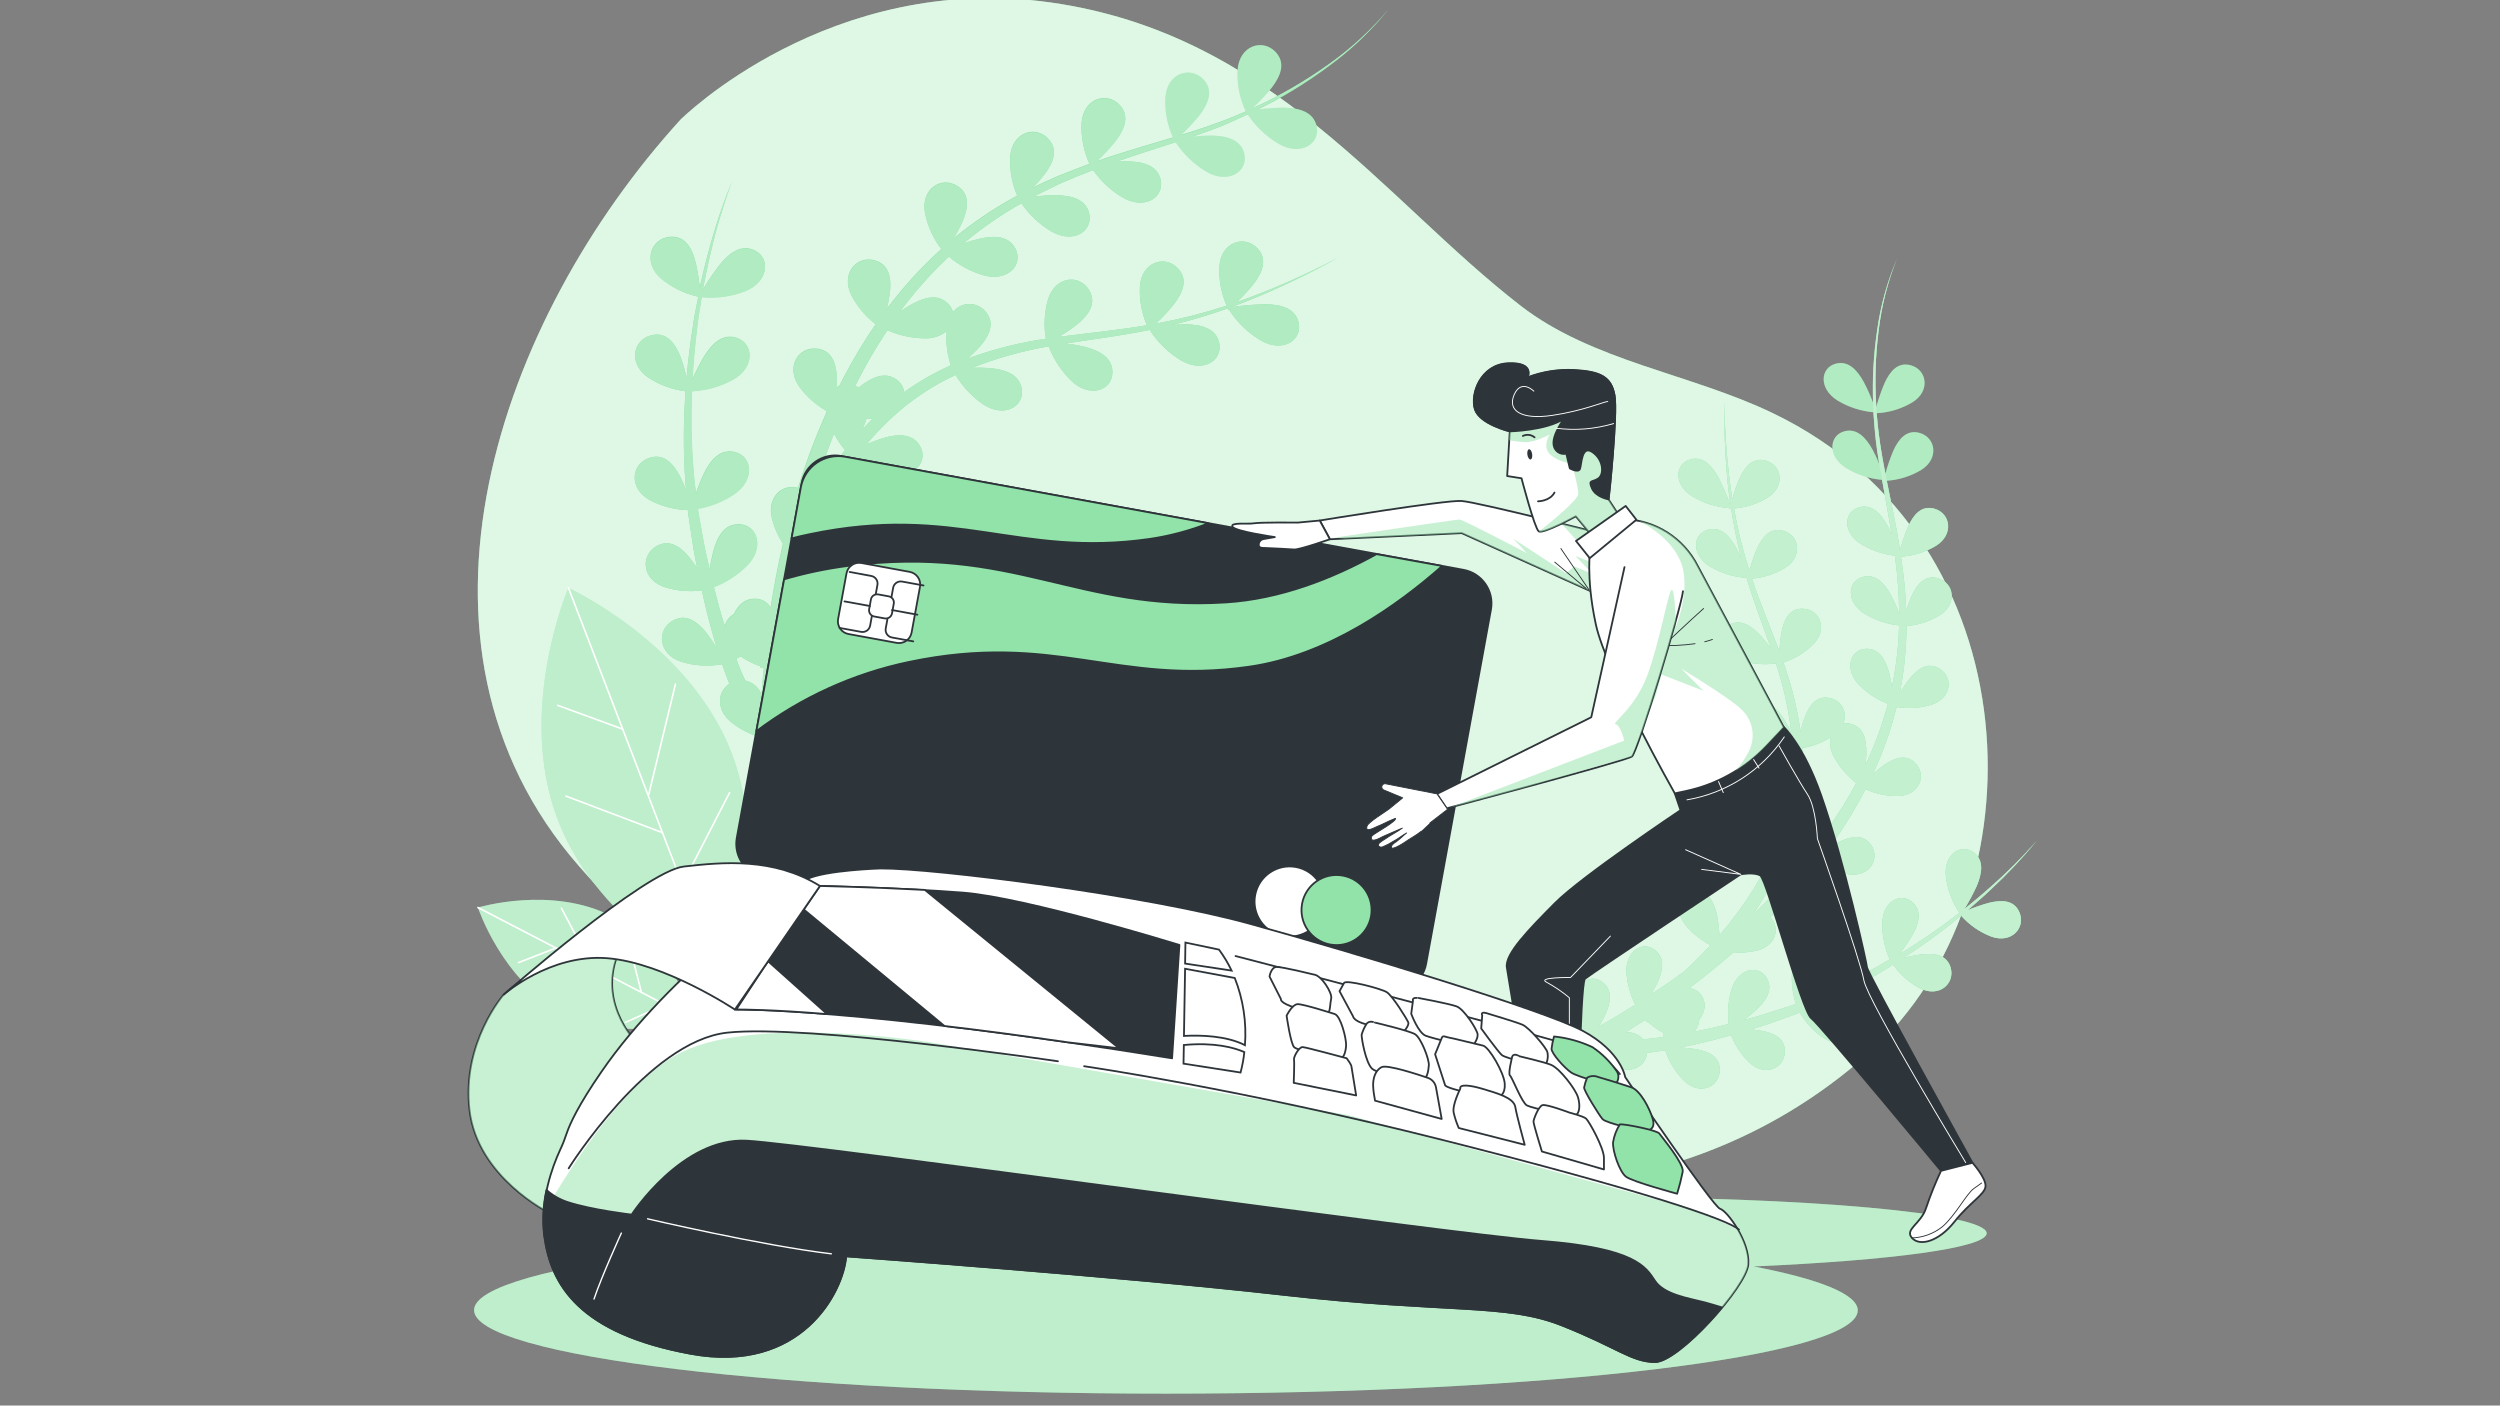 <?xml version="1.0" encoding="utf-8"?>
<!-- Generator: Adobe Illustrator 23.1.0, SVG Export Plug-In . SVG Version: 6.00 Build 0)  -->
<svg version="1.1" id="Layer_1" xmlns="http://www.w3.org/2000/svg" xmlns:xlink="http://www.w3.org/1999/xlink" x="0px" y="0px"
	 viewBox="0 0 1366 768" style="enable-background:new 0 0 1366 768;" xml:space="preserve">
<rect x="0" y="0" width="1366" height="768" fill="#808080" stroke="none"/>
<style type="text/css">
	.st0{fill:#92E3A9;}
	.st1{opacity:0.7;fill:#FFFFFF;enable-background:new    ;}
	.st2{opacity:0.4;fill:#FFFFFF;enable-background:new    ;}
	.st3{fill:none;stroke:#FFFFFF;stroke-width:0.898;stroke-linecap:round;stroke-linejoin:round;}
	.st4{opacity:0.7;}
	.st5{fill:#2E353A;stroke:#2E353A;stroke-linecap:round;stroke-linejoin:round;}
	.st6{fill:#92E3A9;stroke:#2E353A;stroke-linecap:round;stroke-linejoin:round;}
	.st7{fill:#FFFFFF;stroke:#2E353A;stroke-width:0.996;stroke-linecap:round;stroke-linejoin:round;}
	.st8{fill:#FFFFFF;stroke:#2E353A;stroke-linecap:round;stroke-linejoin:round;}
	.st9{fill:none;stroke:#2E353A;stroke-linecap:round;stroke-linejoin:round;}
	.st10{opacity:0.5;fill:#92E3A9;enable-background:new    ;}
	.st11{fill:none;stroke:#FFFFFF;stroke-width:0.5;stroke-linecap:round;stroke-linejoin:round;}
	.st12{fill:#2E353A;}
	.st13{opacity:0.5;}
	.st14{fill:none;stroke:#2E353A;stroke-width:0.5;stroke-linecap:round;stroke-linejoin:round;}
	.st15{fill:#FFFFFF;stroke:#2E353A;stroke-width:0.5;stroke-linecap:round;stroke-linejoin:round;}
	.st16{fill:#FFFFFF;stroke:#2E353A;stroke-miterlimit:10;}
	.st17{fill:none;stroke:#FFFFFF;stroke-width:0.75;stroke-linecap:round;stroke-linejoin:round;}
</style>
<g id="freepik--background-simple--inject-182">
	<path class="st0" d="M316.17,473.05c106.06,121.56,213.15,136.93,363.68,165.76s261.06,8.88,342.51-64.52
		c94.04-84.86,90.3-279.27-53.58-348.49c-44.95-21.7-98.49-28.26-137.87-58.72C755.7,108.91,694.87,18.41,574.02,1.34
		S371.89,65.31,371.89,65.31C272.85,173.98,210.12,351.39,316.17,473.05z"/>
	<path class="st1" d="M316.17,473.05c106.06,121.56,213.15,136.93,363.68,165.76s261.06,8.88,342.51-64.52
		c94.04-84.86,90.3-279.27-53.58-348.49c-44.95-21.7-98.49-28.26-137.87-58.72C755.7,108.91,694.87,18.41,574.02,1.34
		S371.89,65.31,371.89,65.31C272.85,173.98,210.12,351.39,316.17,473.05z"/>
</g>
<g id="freepik--Shadow--inject-182">
	<path class="st0" d="M1085.52,673.85c0-10.94-98.4-19.84-219.77-19.84c-108.24,0-198.15,7.06-216.36,16.38h-12.32
		c-208.72,0-378.03,20.37-378.03,45.48s169.25,45.62,378.03,45.62s378.01-20.37,378.01-45.51c0-8.81-20.83-17.04-56.88-23.99
		C1033.39,688.69,1085.52,681.84,1085.52,673.85z"/>
	<path class="st2" d="M1085.52,673.85c0-10.94-98.4-19.84-219.77-19.84c-108.24,0-198.15,7.06-216.36,16.38h-12.32
		c-208.72,0-378.03,20.37-378.03,45.48s169.25,45.62,378.03,45.62s378.01-20.37,378.01-45.51c0-8.81-20.83-17.04-56.88-23.99
		C1033.39,688.69,1085.52,681.84,1085.52,673.85z"/>
</g>
<g id="freepik--Plants--inject-182">
	<path class="st0" d="M304.82,448.05c22.94,59.93,89.18,90.3,89.18,90.3s28.83-66.84,5.8-126.79s-89.24-90.3-89.24-90.3
		S281.79,388.09,304.82,448.05z"/>
	<path class="st2" d="M304.82,448.05c22.94,59.93,89.18,90.3,89.18,90.3s28.83-66.84,5.8-126.79s-89.24-90.3-89.24-90.3
		S281.79,388.09,304.82,448.05z"/>
	<line class="st3" x1="394" y1="538.35" x2="310.62" y2="321.26"/>
	<line class="st3" x1="340.26" y1="398.41" x2="304.75" y2="385.41"/>
	<line class="st3" x1="354.46" y1="434.13" x2="369.07" y2="373.8"/>
	<line class="st3" x1="361.98" y1="454.97" x2="309.27" y2="435.02"/>
	<line class="st3" x1="373.1" y1="482.66" x2="398.63" y2="433.14"/>
	<line class="st3" x1="382.35" y1="506.72" x2="342.71" y2="494.33"/>
	<path class="st0" d="M307.41,553.14c33.05,17.13,73.4,4.86,73.4,4.86s-13.21-40.09-46.26-57.23c-33.05-17.13-73.4-4.89-73.4-4.89
		S274.36,535.98,307.41,553.14z"/>
	<path class="st2" d="M307.41,553.14c33.05,17.13,73.4,4.86,73.4,4.86s-13.21-40.09-46.26-57.23c-33.05-17.13-73.4-4.89-73.4-4.89
		S274.36,535.98,307.41,553.14z"/>
	<line class="st3" x1="380.85" y1="558" x2="261.17" y2="495.89"/>
	<line class="st3" x1="303.72" y1="517.98" x2="283.31" y2="525.98"/>
	<line class="st3" x1="323.61" y1="528" x2="306.73" y2="496.21"/>
	<line class="st3" x1="334.89" y1="534.15" x2="304.34" y2="545.78"/>
	<line class="st3" x1="350.37" y1="541.88" x2="342.39" y2="510.57"/>
	<line class="st3" x1="363.63" y1="548.78" x2="341.68" y2="558.65"/>
	<path class="st0" d="M414.04,469.22c-14.63,34.24,0.64,73.58,0.64,73.58s38.99-16.06,53.6-50.46c14.61-34.4-0.62-73.6-0.62-73.6
		S428.7,434.97,414.04,469.22z"/>
	<path class="st2" d="M414.04,469.22c-14.63,34.24,0.64,73.58,0.64,73.58s38.99-16.06,53.6-50.46c14.61-34.4-0.62-73.6-0.62-73.6
		S428.7,434.97,414.04,469.22z"/>
	<line class="st3" x1="414.69" y1="542.8" x2="467.67" y2="418.8"/>
	<line class="st3" x1="448.84" y1="462.89" x2="439.32" y2="443.14"/>
	<line class="st3" x1="440.33" y1="483.48" x2="470.76" y2="464.29"/>
	<line class="st3" x1="435.03" y1="495.18" x2="421.15" y2="465.59"/>
	<line class="st3" x1="428.47" y1="511.19" x2="459.09" y2="500.92"/>
	<line class="st3" x1="422.6" y1="524.93" x2="411.11" y2="503.78"/>
	<path class="st0" d="M665.4,69.72c3.6-1.33,7.09-2.98,10.64-4.59c3.56-1.61,7-3.19,10.46-4.86c13.84-6.73,27.03-14.74,39.38-23.92
		c12.42-9.07,23.58-19.74,33.19-31.74c-9.84,11.77-21.19,22.18-33.76,30.96c-12.47,8.86-25.74,16.53-39.63,22.94
		c-27.52,13.23-57.57,19.36-86.49,29.54c3.72-3.51,7.2-7.26,10.41-11.24c4.95-6.49,7.82-13.76,2-19.66
		c-7.16-7.36-19.75-3.23-20.64,9.98c-0.37,7.68,1.11,15.34,4.31,22.34c-6.08,2.29-12.11,4.59-18.07,7.02
		c-4.38,1.93-8.72,3.9-13,6.01c2.28-2.28,4.42-4.7,6.4-7.25c4.95-6.49,7.82-13.62,2-19.63c-7.16-7.39-19.73-3.26-20.64,9.98
		c-0.38,7.28,0.93,14.55,3.83,21.24c-12.33,6.65-23.98,14.49-34.79,23.39c1.79-2.96,3.41-6.02,4.84-9.17
		c3.23-7.5,4.29-15.11-2.82-19.54c-8.74-5.44-19.95,1.63-17.64,14.68c1.43,7.21,4.49,13.99,8.97,19.82
		c-10.98,9.9-20.96,20.85-29.82,32.68c0.7-2.82,1.25-5.68,1.63-8.56c0.99-8.1-0.18-15.71-8.26-17.94
		c-9.91-2.73-18.65,7.2-12.73,19.06c3.22,6.19,7.77,11.59,13.33,15.8c-6.4,9.3-12.23,18.97-17.48,28.97
		c-0.83,1.58-1.61,3.17-2.41,4.75c-0.46,0.21-0.9,0.44-1.33,0.71v-4.59c-0.28-8.17-2.59-15.5-10.89-16.45
		c-10.23-1.17-17.34,9.98-9.66,20.78c3.94,5.39,9,9.87,14.82,13.14c-0.05,0.31-0.05,0.63,0,0.94c-3.44,7.65-6.61,15.43-9.52,23.35
		c-2.16,5.89-4.15,11.86-6.06,17.87c-8.42-2.48-17.09,4.95-14.24,16.7c1.21,4.89,3.24,9.55,6.01,13.76
		c-2.66,11.54-4.89,23.17-6.7,34.86c-1.76-2.96-4.95-4.77-8.39-4.75c-5.71-0.11-9.36,3.42-11.77,8.42c-2.4,1.44-4.17,3.73-4.95,6.42
		c-2.29-7.02-4.15-14.15-5.94-21.31c6.76-2.61,12.9-6.6,18.05-11.7c9.84-9.95,5.73-22.32-4.24-22.55
		c-8.1-0.18-12.04,6.88-14.22,15.28c-0.81,3.14-1.44,6.33-1.88,9.54c-0.62-2.66-1.24-5.32-1.83-7.98
		c-1.54-6.74-2.55-13.56-3.83-20.32c-0.35-1.66-0.61-3.34-0.78-5.02c7.12-1.28,13.89-4.03,19.89-8.07c11.47-7.94,9.82-20.87,0-22.94
		c-7.94-1.7-13.14,4.59-16.84,12.34c-1.58,3.38-2.95,6.86-4.11,10.41l-0.87-7.22c-1.59-16.21-2.03-32.51-1.33-48.79
		c7.73-0.4,15.28-2.5,22.11-6.15c12.27-6.74,11.86-19.77,2.29-22.94c-7.71-2.48-13.53,3.28-17.98,10.6
		c-2.32,3.94-4.38,8.02-6.17,12.22c0.54-9.31,1.37-18.6,2.5-27.87c0.62-5.8,1.63-11.47,2.57-17.27c8,0.78,16.08-0.3,23.6-3.14
		c13.03-5.09,14.31-18.07,5.3-22.34c-7.32-3.46-13.76,1.49-19.22,8.17c-3.27,4.27-6.28,8.74-9.01,13.37
		c1.31-6.61,2.55-13.23,4.17-19.75c3.08-13.56,7.08-26.89,11.97-39.91c-5.28,12.89-9.7,26.11-13.21,39.59
		c-1.74,6.17-3.12,12.43-4.59,18.69c-0.45-4.63-1.22-9.23-2.29-13.76c-2.04-7.91-5.87-14.59-14.2-13.76
		c-10.23,1.06-14.79,13.49-4.98,22.39c5.93,5.1,13.02,8.66,20.64,10.37c-1.1,5.62-2.29,11.26-3.05,16.95
		c-1.41,8.99-2.51,18.04-3.3,27.13c-0.88-3.81-1.99-7.56-3.33-11.24c-3.03-7.57-7.71-13.76-15.85-11.77
		c-10,2.29-12.91,15.28-2.02,22.94c6.19,4.12,13.26,6.75,20.64,7.66c-1.21,16.32-1.27,32.71-0.16,49.04l0.44,4.93
		c-0.97-2.52-2.06-5-3.28-7.41c-3.76-7.22-9.04-12.84-16.95-10.11c-9.72,3.35-11.31,16.49,0.28,22.94
		c6.45,3.44,13.61,5.34,20.92,5.55c0.16,1.7,0.34,3.37,0.64,5.05c1.1,6.88,1.93,13.92,3.26,20.78c0.37,1.97,0.78,3.92,1.17,5.89
		c-1.13-1.79-2.35-3.52-3.67-5.18c-5.05-6.4-11.28-10.94-18.53-6.88c-8.92,5.14-8.03,18.35,4.59,22.48
		c6.52,2.03,13.41,2.62,20.18,1.72c1.67,7.66,3.51,15.28,5.67,22.94c0.8,2.89,1.63,5.76,2.5,8.62c-1.67-2.83-3.52-5.56-5.53-8.17
		c-5.05-6.4-11.28-10.94-18.53-6.88c-8.92,5.11-8.03,18.35,4.59,22.48c7.25,2.23,14.92,2.7,22.39,1.38
		c1.22,3.58,2.53,7.14,3.92,10.69c-6.35,4.08-7.57,13.76,0.83,20.8c4.11,3.33,8.77,5.92,13.76,7.66c0.46,0.64,0.92,1.28,1.42,1.93
		l0.23,0.32c-0.65,24.52-0.06,49.05,1.74,73.51c1.13,15.44,2.71,30.83,4.72,46.17c2.09,15.39,4.45,30.55,7.78,46.03l14.91-3.56
		c-3.42-14.45-6.12-29.56-8.46-44.52s-4.15-30.12-5.6-45.23c-1.86-20.16-2.98-40.37-3.19-60.6l0,0c0.96,0.53,1.77,1.12,2.84,1.61
		c1.23,0.64,2.54,1.08,3.9,1.33l1.35-10.14h-0.28l-0.8-0.32c-0.53-0.18-1.15-0.64-1.72-0.92c-1.25-0.78-2.43-1.66-3.53-2.64
		l-1.31-1.17c6.25-0.27,12.4-1.7,18.14-4.2c12.8-5.69,13.49-18.69,4.29-22.55c-7.48-3.12-13.76,2.11-18.83,9.01
		c-1.42,1.97-2.75,4.06-4.01,6.15c0-2.29,0-4.45,0.21-6.67c0.26-6.56,0.63-13.11,1.1-19.66c6.73-0.14,13.37-1.59,19.54-4.27
		c12.78-5.69,13.49-18.69,4.29-22.55c-7.48-3.12-13.76,2.11-18.83,9.01c-1.47,2-2.82,4.13-4.08,6.26c0.44-4.75,0.89-9.5,1.44-14.22
		c0.41-3.51,0.89-7.02,1.4-10.5c1.22-4.82,2.57-9.61,4.01-14.38c0.83-2.61,1.67-5.21,2.57-7.8c5.22,3.54,11.04,6.1,17.18,7.57
		c13.65,3.1,22-6.88,16.93-15.5c-4.11-7-12.27-6.54-20.48-4.04c-3.68,1.19-7.29,2.59-10.8,4.2c4.14-10.95,9.12-21.57,14.91-31.74
		c3.44-5.98,7.2-11.77,11.26-17.34c5.52,3.95,11.75,6.79,18.35,8.37c13.65,3.1,22-6.88,16.93-15.5c-4.13-6.88-12.29-6.54-20.48-4.04
		c-2.92,0.92-5.8,2-8.6,3.23c4.39-5.3,9.13-10.3,14.2-14.95c10.23-9.36,21.83-17.09,34.4-22.94c3.74,6.23,8.74,11.61,14.68,15.8
		c11.47,7.96,22.94,1.77,21.49-8.07c-1.24-8.03-8.99-10.67-17.52-11.47c-3.24-0.24-6.5-0.31-9.75-0.18h0.23
		c13.48-5.32,27.48-9.24,41.77-11.7c2.7,7.07,6.89,13.48,12.29,18.78c10.09,9.68,22.41,5.41,22.5-4.59
		c0-8.12-7.18-11.95-15.48-14.01c-3.27-0.77-6.58-1.36-9.91-1.77c15.09-2.29,30.39-4.27,45.48-7.32h0.32
		c4.36,6.78,10.22,12.46,17.13,16.61c12.06,7.09,22.94,0,20.8-9.66c-1.81-7.91-9.75-9.95-18.35-10.05c-2.41,0-4.84,0.14-7.2,0.32
		c10.21-2.5,20.28-5.51,30.18-9.04l0.48,0.94l0.25-0.28c4.36,6.85,10.26,12.6,17.23,16.77c12.09,7.09,22.94,0,20.83-9.66
		c-1.83-7.91-9.75-9.95-18.35-10.05c-6.14,0.17-12.27,0.68-18.35,1.54c3.58-1.31,7.16-2.66,10.67-4.11
		c16.24-6.62,32.06-14.22,47.39-22.75c-17.78,9.39-36.21,17.47-55.16,24.2c3.27-3.1,6.34-6.41,9.17-9.91
		c4.95-6.49,7.8-13.76,1.97-19.63c-7.16-7.39-19.73-3.26-20.64,9.98c-0.37,7.37,0.98,14.71,3.95,21.47
		c-12.23,4-24.71,7.2-37.36,9.56l-1.22,0.23c3.52-3.33,6.81-6.89,9.84-10.67c4.95-6.49,7.82-13.65,2-19.63
		c-7.18-7.39-19.75-3.26-20.64,9.98c-0.38,7.27,0.93,14.54,3.83,21.22c-15.14,2.59-30.44,4.08-45.87,6.06l-2.29,0.3
		c3.51-2.06,6.87-4.36,10.07-6.88c6.33-5.16,10.78-11.47,6.49-18.65c-5.23-8.83-18.35-7.75-22.39,4.91
		c-2.06,7.02-2.48,14.42-1.22,21.63c-14.43,2.11-28.6,5.69-42.29,10.69l-0.46,0.18c2.24-1.96,4.37-4.04,6.38-6.24
		c5.41-6.1,8.81-13.03,3.44-19.45c-4.01-4.84-11.17-5.54-16.06-1.58c-0.65,0.54-1.24,1.15-1.77,1.81c-0.46-1.65-1.33-3.15-2.52-4.38
		c-5.6-5.89-13.44-3.65-20.87,0.62c-1.95,1.11-3.83,2.33-5.64,3.65c7.98-10.86,16.94-20.96,26.79-30.16
		c5.43,4.59,11.73,8.02,18.53,10.09c13.42,3.95,22.39-5.53,17.84-14.4c-3.67-7.25-11.86-7.32-20.18-5.32
		c-2.78,0.67-5.52,1.48-8.21,2.43c9.84-8.27,20.44-15.61,31.65-21.9c4.25,6.2,9.79,11.4,16.24,15.25c12.09,7.09,22.94,0,20.8-9.66
		c-1.81-7.91-9.72-9.95-18.35-10.02c-4.06,0.01-8.11,0.28-12.13,0.8c4.59-2.29,9.17-4.59,13.95-6.88
		c6.12-2.73,12.34-5.28,18.69-7.66c4.24,6.06,9.71,11.15,16.06,14.93c12.09,7.06,22.94,0,20.8-9.68
		c-1.81-7.89-9.72-9.93-18.35-10.02c-2.01-0.04-4.03,0.04-6.03,0.23c11.1-3.85,22.34-7.36,33.56-11.01
		C650.93,74.99,658.22,72.49,665.4,69.72z M473.4,228.85c1.18,0.03,2.36-0.03,3.53-0.18c-1.97,1.93-3.88,3.92-5.73,5.94
		c0.55-1.26,1.08-2.52,1.56-3.81C473.03,230.16,473.24,229.51,473.4,228.85z M402.3,359.93l2.43-1.22
		c3.33,2.23,6.93,4.03,10.71,5.37v0.62l1.93,0.16c-0.46,4.92-0.85,9.84-1.17,14.75c-1.51-3.92-4.87-6.84-8.97-7.78
		C405.38,367.95,403.73,363.98,402.3,359.93L402.3,359.93z M449.5,263.96c-1.93,3.19-3.74,6.45-5.48,9.72l-0.44-0.73
		c2.02-7.18,4.27-14.29,6.67-21.35c1.7-4.93,3.53-9.82,5.44-14.68c1.68,3.19,3.69,6.2,6.01,8.97c-4.43,5.78-8.53,11.82-12.27,18.07
		H449.5z M505.38,184.88c4.3,0.16,8.52-1.23,11.88-3.92c-0.48,6.31,0.3,12.66,2.29,18.67c-8.98,3.99-17.53,8.89-25.5,14.63
		c-0.34-2.65-1.75-5.05-3.9-6.63c-6.42-4.95-13.76-1.51-20.64,3.83l-0.3,0.28l-0.44-0.28c-0.46-0.25-0.95-0.47-1.44-0.64
		c0.21-0.39,0.37-0.78,0.57-1.15c5.05-10.08,10.72-19.84,16.97-29.22c6.46,2.85,13.43,4.36,20.48,4.43L505.38,184.88z"/>
	<path class="st0" d="M759.07,4.74c-9.84,11.77-21.19,22.18-33.76,30.96c-12.47,8.86-25.74,16.53-39.63,22.94l-1.56,0.73
		c3.84-3.58,7.43-7.41,10.76-11.47c4.95-6.47,7.8-13.62,1.97-19.63c-7.16-7.39-19.73-3.26-20.64,9.98
		c-0.39,7.86,1.19,15.7,4.59,22.8c-11.61,5.03-23.51,9.36-35.64,12.96c3.67-3.46,7.1-7.16,10.28-11.08
		c4.95-6.49,7.8-13.76,1.97-19.66c-7.16-7.39-19.73-3.23-20.64,9.98c-0.39,7.58,1.05,15.14,4.2,22.04
		c-13.9,4.22-27.96,8.17-41.72,13c3.72-3.51,7.2-7.26,10.41-11.24c4.95-6.49,7.82-13.76,2-19.66c-7.16-7.36-19.75-3.23-20.64,9.98
		c-0.37,7.68,1.11,15.34,4.31,22.34c-6.08,2.29-12.11,4.59-18.07,7.02c-4.38,1.93-8.72,3.9-13,6.01c2.28-2.28,4.42-4.7,6.4-7.25
		c4.95-6.49,7.82-13.62,2-19.63c-7.16-7.39-19.73-3.26-20.64,9.98c-0.38,7.28,0.93,14.55,3.83,21.24
		c-12.33,6.65-23.98,14.49-34.79,23.39c1.79-2.96,3.41-6.02,4.84-9.17c3.23-7.5,4.29-15.11-2.82-19.54
		c-8.74-5.44-19.95,1.63-17.64,14.68c1.43,7.21,4.49,13.99,8.97,19.82c-10.98,9.9-20.96,20.85-29.82,32.68
		c0.7-2.82,1.25-5.68,1.63-8.56c0.99-8.1-0.18-15.71-8.26-17.94c-9.91-2.73-18.65,7.2-12.73,19.06c3.22,6.19,7.77,11.59,13.33,15.8
		c-6.4,9.3-12.23,18.97-17.48,28.97c-0.83,1.58-1.61,3.17-2.41,4.75c-0.46,0.21-0.9,0.44-1.33,0.71v-4.59
		c-0.28-8.17-2.59-15.5-10.89-16.45c-10.23-1.17-17.34,9.98-9.66,20.78c3.94,5.39,9,9.87,14.82,13.14
		c-0.02,0.32,0.02,0.64,0.11,0.94c-3.44,7.65-6.61,15.43-9.52,23.35c-2.16,5.89-4.15,11.86-6.06,17.87
		c-8.42-2.48-17.09,4.95-14.24,16.7c1.21,4.89,3.24,9.55,6.01,13.76c-2.66,11.53-4.89,23.15-6.7,34.86
		c-1.76-2.96-4.95-4.77-8.39-4.75c-5.71-0.11-9.36,3.42-11.77,8.42c-2.4,1.44-4.17,3.73-4.95,6.42c-2.29-7.02-4.15-14.15-5.94-21.31
		c6.76-2.61,12.9-6.6,18.05-11.7c9.84-9.95,5.73-22.32-4.24-22.55c-8.1-0.18-12.04,6.88-14.22,15.28c-0.81,3.14-1.44,6.33-1.88,9.54
		c-0.62-2.66-1.24-5.32-1.83-7.98c-1.54-6.74-2.55-13.56-3.83-20.32c-0.35-1.66-0.61-3.34-0.78-5.02
		c7.12-1.28,13.89-4.03,19.89-8.07c11.47-7.94,9.82-20.87,0-22.94c-7.94-1.7-13.14,4.59-16.84,12.34
		c-1.58,3.38-2.95,6.86-4.11,10.41l-0.87-7.22c-1.59-16.21-2.03-32.51-1.33-48.79c7.73-0.4,15.28-2.5,22.11-6.15
		c12.27-6.74,11.86-19.77,2.29-22.94c-7.71-2.48-13.53,3.28-17.98,10.6c-2.32,3.94-4.38,8.02-6.17,12.22
		c0.52-9.31,1.35-18.6,2.5-27.87c0.62-5.8,1.63-11.47,2.57-17.27c7.95,0.75,15.97-0.34,23.44-3.17c13.03-5.09,14.31-18.07,5.3-22.34
		c-7.32-3.46-13.76,1.49-19.22,8.17c-3.25,4.29-6.25,8.77-8.97,13.42c1.31-6.61,2.55-13.23,4.17-19.75
		c3.08-13.56,7.08-26.89,11.97-39.91c-5.28,12.89-9.7,26.11-13.21,39.59c-1.74,6.17-3.12,12.43-4.59,18.69
		c-0.45-4.63-1.22-9.23-2.29-13.76c-2.04-7.91-5.87-14.59-14.2-13.76c-10.23,1.06-14.79,13.49-4.98,22.39
		c5.95,5.01,13.04,8.49,20.64,10.14c-1.1,5.62-2.29,11.26-3.05,16.95c-1.41,8.99-2.51,18.04-3.3,27.13
		c-0.89-3.83-2.02-7.59-3.37-11.28c-3.03-7.57-7.71-13.76-15.85-11.77c-10,2.29-12.91,15.28-2.02,22.94
		c6.19,4.12,13.26,6.75,20.64,7.66c-1.21,16.32-1.27,32.71-0.16,49.04l0.44,4.93c-0.97-2.52-2.06-5-3.28-7.41
		c-3.76-7.22-9.04-12.84-16.95-10.11c-9.72,3.35-11.31,16.49,0.28,22.94c6.45,3.44,13.61,5.34,20.92,5.55
		c0.16,1.7,0.34,3.37,0.64,5.05c1.1,6.88,1.93,13.92,3.26,20.78c0.37,1.97,0.78,3.92,1.17,5.89c-1.13-1.79-2.35-3.52-3.67-5.18
		c-5.05-6.4-11.28-10.94-18.53-6.88c-8.92,5.14-8.03,18.35,4.59,22.48c6.52,2.03,13.41,2.62,20.18,1.72
		c1.67,7.66,3.51,15.28,5.67,22.94c0.8,2.89,1.63,5.76,2.5,8.62c-1.67-2.83-3.52-5.56-5.53-8.17c-5.05-6.4-11.28-10.94-18.53-6.88
		c-8.92,5.11-8.03,18.35,4.59,22.48c7.25,2.23,14.92,2.7,22.39,1.38c1.22,3.58,2.53,7.14,3.92,10.69
		c-6.35,4.08-7.57,13.76,0.83,20.8c4.11,3.33,8.77,5.92,13.76,7.66c0.46,0.64,0.92,1.28,1.42,1.93l0.23,0.32
		c-0.65,24.52-0.06,49.05,1.74,73.51c1.13,15.44,2.71,30.83,4.72,46.17c2.09,15.39,4.45,30.55,7.78,46.03l14.91-3.56
		c-3.42-14.45-6.12-29.56-8.46-44.52s-4.15-30.12-5.6-45.23c-1.86-20.16-2.98-40.37-3.19-60.6l0,0c0.96,0.53,1.77,1.12,2.84,1.61
		c1.23,0.64,2.54,1.08,3.9,1.33l1.35-10.14h-0.28l-0.8-0.32c-0.53-0.18-1.15-0.64-1.72-0.92c-1.25-0.78-2.43-1.66-3.53-2.64
		l-1.31-1.17c6.25-0.27,12.4-1.7,18.14-4.2c12.8-5.69,13.49-18.69,4.29-22.55c-7.48-3.12-13.76,2.11-18.83,9.01
		c-1.42,1.97-2.75,4.06-4.01,6.15c0-2.29,0-4.45,0.21-6.67c0.26-6.56,0.63-13.11,1.1-19.66c6.73-0.14,13.37-1.59,19.54-4.27
		c12.78-5.69,13.49-18.69,4.29-22.55c-7.48-3.12-13.76,2.11-18.83,9.01c-1.47,2-2.82,4.13-4.08,6.26c0.44-4.75,0.89-9.5,1.44-14.22
		c0.41-3.51,0.89-7.02,1.4-10.5c1.22-4.82,2.57-9.61,4.01-14.38c0.83-2.61,1.67-5.21,2.57-7.8c5.22,3.54,11.04,6.1,17.18,7.57
		c13.65,3.1,22-6.88,16.93-15.5c-4.11-7-12.27-6.54-20.48-4.04c-3.68,1.19-7.29,2.59-10.8,4.2c4.14-10.95,9.12-21.57,14.91-31.74
		c3.44-5.98,7.2-11.77,11.26-17.34c5.52,3.95,11.75,6.79,18.35,8.37c13.65,3.1,22-6.88,16.93-15.5c-4.13-6.88-12.29-6.54-20.48-4.04
		c-2.92,0.92-5.8,2-8.6,3.23c4.39-5.3,9.13-10.3,14.2-14.95c10.23-9.36,21.83-17.09,34.4-22.94c3.74,6.23,8.74,11.61,14.68,15.8
		c11.47,7.96,22.94,1.77,21.49-8.07c-1.24-8.03-8.99-10.67-17.52-11.47c-3.24-0.24-6.5-0.31-9.75-0.18h0.23
		c13.48-5.32,27.48-9.24,41.77-11.7c2.7,7.07,6.89,13.48,12.29,18.78c10.09,9.68,22.41,5.41,22.5-4.59
		c0-8.12-7.18-11.95-15.48-14.01c-3.27-0.77-6.58-1.36-9.91-1.77c15.09-2.29,30.39-4.27,45.48-7.32h0.32
		c4.36,6.78,10.22,12.46,17.13,16.61c12.06,7.09,22.94,0,20.8-9.66c-1.81-7.91-9.75-9.95-18.35-10.05c-2.41,0-4.84,0.14-7.2,0.32
		c10.21-2.5,20.28-5.51,30.18-9.04l0.48,0.94l0.25-0.28c4.36,6.85,10.26,12.6,17.23,16.77c12.09,7.09,22.94,0,20.83-9.66
		c-1.83-7.91-9.75-9.95-18.35-10.05c-6.14,0.17-12.27,0.68-18.35,1.54c3.58-1.31,7.16-2.66,10.67-4.11
		c16.24-6.62,32.06-14.22,47.39-22.75c-17.78,9.39-36.21,17.47-55.16,24.2c3.27-3.1,6.34-6.41,9.17-9.91
		c4.95-6.49,7.8-13.76,1.97-19.63c-7.16-7.39-19.73-3.26-20.64,9.98c-0.37,7.37,0.98,14.71,3.95,21.47
		c-12.23,4-24.71,7.2-37.36,9.56l-1.22,0.23c3.52-3.33,6.81-6.89,9.84-10.67c4.95-6.49,7.82-13.65,2-19.63
		c-7.18-7.39-19.75-3.26-20.64,9.98c-0.38,7.27,0.93,14.54,3.83,21.22c-15.14,2.59-30.44,4.08-45.87,6.06l-2.29,0.3
		c3.51-2.06,6.87-4.36,10.07-6.88c6.33-5.16,10.78-11.47,6.49-18.65c-5.23-8.83-18.35-7.75-22.39,4.91
		c-2.06,7.02-2.48,14.42-1.22,21.63c-14.43,2.11-28.6,5.69-42.29,10.69l-0.46,0.18c2.24-1.96,4.37-4.04,6.38-6.24
		c5.41-6.1,8.81-13.03,3.44-19.45c-4.01-4.84-11.17-5.54-16.06-1.58c-0.65,0.54-1.24,1.15-1.77,1.81c-0.46-1.65-1.33-3.15-2.52-4.38
		c-5.6-5.89-13.44-3.65-20.87,0.62c-1.95,1.11-3.83,2.33-5.64,3.65c7.98-10.86,16.94-20.96,26.79-30.16
		c5.43,4.59,11.73,8.02,18.53,10.09c13.42,3.95,22.39-5.53,17.84-14.4c-3.67-7.25-11.86-7.32-20.18-5.32
		c-2.78,0.67-5.52,1.48-8.21,2.43c9.84-8.27,20.44-15.61,31.65-21.9c4.25,6.2,9.79,11.4,16.24,15.25c12.09,7.09,22.94,0,20.8-9.66
		c-1.81-7.91-9.72-9.95-18.35-10.02c-4.06,0.01-8.11,0.28-12.13,0.8c4.59-2.29,9.17-4.59,13.95-6.88
		c6.12-2.73,12.34-5.28,18.69-7.66c4.24,6.06,9.71,11.15,16.06,14.93c12.09,7.06,22.94,0,20.8-9.68
		c-1.81-7.89-9.72-9.93-18.35-10.02c-2.01-0.04-4.03,0.04-6.03,0.23c10.76-3.74,21.65-7.16,32.55-10.69
		c4.32,6.53,10.04,12.02,16.74,16.06c12.09,7.06,22.94,0,20.83-9.68c-1.83-7.89-9.75-9.93-18.35-10.02
		c-3.36,0.02-6.71,0.21-10.05,0.57c4.59-1.54,9.17-3.14,13.58-4.89c3.6-1.33,7.09-2.98,10.64-4.59c2.02-0.83,4.01-1.74,5.99-2.68
		c4.34,6.54,10.1,12.03,16.84,16.06c12.09,7.06,23.05,0,20.83-9.68c-1.83-7.91-9.75-9.95-18.35-10.02
		c-4.77,0.05-9.52,0.41-14.24,1.06c13.61-6.68,26.59-14.58,38.76-23.62C738.02,27.31,749.32,16.7,759.07,4.74z M416.06,379.63
		c-1.51-3.92-4.87-6.84-8.97-7.78c-1.74-3.92-3.33-7.91-4.84-11.93l2.43-1.22c3.33,2.23,6.93,4.03,10.71,5.37v0.62l1.93,0.16
		C416.8,369.81,416.36,374.72,416.06,379.63z M449.46,263.96c-1.93,3.19-3.74,6.45-5.48,9.72l-0.39-0.73
		c2.02-7.18,4.27-14.29,6.67-21.35c1.7-4.93,3.53-9.82,5.44-14.68c1.68,3.19,3.69,6.2,6.01,8.97c-4.43,5.78-8.53,11.82-12.27,18.07
		L449.46,263.96z M471.27,234.6c0.55-1.26,1.08-2.52,1.56-3.81c0.23-0.64,0.44-1.31,0.64-1.95c1.18,0.03,2.36-0.03,3.53-0.18
		c-2,1.93-3.9,3.92-5.76,5.94L471.27,234.6z M505.33,184.88c4.3,0.16,8.52-1.23,11.88-3.92c-0.48,6.31,0.3,12.66,2.29,18.67
		c-8.97,3.99-17.5,8.9-25.46,14.63c-0.34-2.65-1.75-5.05-3.9-6.63c-6.42-4.95-13.76-1.51-20.64,3.83l-0.3,0.28l-0.44-0.28
		c-0.46-0.25-0.95-0.47-1.45-0.64c0.21-0.39,0.37-0.78,0.57-1.15c5.05-10.08,10.72-19.84,16.97-29.22
		c6.46,2.85,13.43,4.36,20.48,4.43L505.33,184.88z"/>
	<g class="st4">
		<path class="st2" d="M759.07,4.74c-9.84,11.77-21.19,22.18-33.76,30.96c-12.47,8.86-25.74,16.53-39.63,22.94l-1.56,0.73
			c3.84-3.58,7.43-7.41,10.76-11.47c4.95-6.47,7.8-13.62,1.97-19.63c-7.16-7.39-19.73-3.26-20.64,9.98
			c-0.39,7.86,1.19,15.7,4.59,22.8c-11.61,5.03-23.51,9.36-35.64,12.96c3.67-3.46,7.1-7.16,10.28-11.08
			c4.95-6.49,7.8-13.76,1.97-19.66c-7.16-7.39-19.73-3.23-20.64,9.98c-0.39,7.58,1.05,15.14,4.2,22.04
			c-13.9,4.22-27.96,8.17-41.72,13c3.72-3.51,7.2-7.26,10.41-11.24c4.95-6.49,7.82-13.76,2-19.66c-7.16-7.36-19.75-3.23-20.64,9.98
			c-0.37,7.68,1.11,15.34,4.31,22.34c-6.08,2.29-12.11,4.59-18.07,7.02c-4.38,1.93-8.72,3.9-13,6.01c2.28-2.28,4.42-4.7,6.4-7.25
			c4.95-6.49,7.82-13.62,2-19.63c-7.16-7.39-19.73-3.26-20.64,9.98c-0.38,7.28,0.93,14.55,3.83,21.24
			c-12.33,6.65-23.98,14.49-34.79,23.39c1.79-2.96,3.41-6.02,4.84-9.17c3.23-7.5,4.29-15.11-2.82-19.54
			c-8.74-5.44-19.95,1.63-17.64,14.68c1.43,7.21,4.49,13.99,8.97,19.82c-10.98,9.9-20.96,20.85-29.82,32.68
			c0.7-2.82,1.25-5.68,1.63-8.56c0.99-8.1-0.18-15.71-8.26-17.94c-9.91-2.73-18.65,7.2-12.73,19.06c3.22,6.19,7.77,11.59,13.33,15.8
			c-6.4,9.3-12.23,18.97-17.48,28.97c-0.83,1.58-1.61,3.17-2.41,4.75c-0.46,0.21-0.9,0.44-1.33,0.71v-4.59
			c-0.28-8.17-2.59-15.5-10.89-16.45c-10.23-1.17-17.34,9.98-9.66,20.78c3.94,5.39,9,9.87,14.82,13.14
			c-0.02,0.32,0.02,0.64,0.11,0.94c-3.44,7.65-6.61,15.43-9.52,23.35c-2.16,5.89-4.15,11.86-6.06,17.87
			c-8.42-2.48-17.09,4.95-14.24,16.7c1.21,4.89,3.24,9.55,6.01,13.76c-2.66,11.53-4.89,23.15-6.7,34.86
			c-1.76-2.96-4.95-4.77-8.39-4.75c-5.71-0.11-9.36,3.42-11.77,8.42c-2.4,1.44-4.17,3.73-4.95,6.42
			c-2.29-7.02-4.15-14.15-5.94-21.31c6.76-2.61,12.9-6.6,18.05-11.7c9.84-9.95,5.73-22.32-4.24-22.55
			c-8.1-0.18-12.04,6.88-14.22,15.28c-0.81,3.14-1.44,6.33-1.88,9.54c-0.62-2.66-1.24-5.32-1.83-7.98
			c-1.54-6.74-2.55-13.56-3.83-20.32c-0.35-1.66-0.61-3.34-0.78-5.02c7.12-1.28,13.89-4.03,19.89-8.07
			c11.47-7.94,9.82-20.87,0-22.94c-7.94-1.7-13.14,4.59-16.84,12.34c-1.58,3.38-2.95,6.86-4.11,10.41l-0.87-7.22
			c-1.59-16.21-2.03-32.51-1.33-48.79c7.73-0.4,15.28-2.5,22.11-6.15c12.27-6.74,11.86-19.77,2.29-22.94
			c-7.71-2.48-13.53,3.28-17.98,10.6c-2.32,3.94-4.38,8.02-6.17,12.22c0.52-9.31,1.35-18.6,2.5-27.87
			c0.62-5.8,1.63-11.47,2.57-17.27c7.95,0.75,15.97-0.34,23.44-3.17c13.03-5.09,14.31-18.07,5.3-22.34
			c-7.32-3.46-13.76,1.49-19.22,8.17c-3.25,4.29-6.25,8.77-8.97,13.42c1.31-6.61,2.55-13.23,4.17-19.75
			c3.08-13.56,7.08-26.89,11.97-39.91c-5.28,12.89-9.7,26.11-13.21,39.59c-1.74,6.17-3.12,12.43-4.59,18.69
			c-0.45-4.63-1.22-9.23-2.29-13.76c-2.04-7.91-5.87-14.59-14.2-13.76c-10.23,1.06-14.79,13.49-4.98,22.39
			c5.95,5.01,13.04,8.49,20.64,10.14c-1.1,5.62-2.29,11.26-3.05,16.95c-1.41,8.99-2.51,18.04-3.3,27.13
			c-0.89-3.83-2.02-7.59-3.37-11.28c-3.03-7.57-7.71-13.76-15.85-11.77c-10,2.29-12.91,15.28-2.02,22.94
			c6.19,4.12,13.26,6.75,20.64,7.66c-1.21,16.32-1.27,32.71-0.16,49.04l0.44,4.93c-0.97-2.52-2.06-5-3.28-7.41
			c-3.76-7.22-9.04-12.84-16.95-10.11c-9.72,3.35-11.31,16.49,0.28,22.94c6.45,3.44,13.61,5.34,20.92,5.55
			c0.16,1.7,0.34,3.37,0.64,5.05c1.1,6.88,1.93,13.92,3.26,20.78c0.37,1.97,0.78,3.92,1.17,5.89c-1.13-1.79-2.35-3.52-3.67-5.18
			c-5.05-6.4-11.28-10.94-18.53-6.88c-8.92,5.14-8.03,18.35,4.59,22.48c6.52,2.03,13.41,2.62,20.18,1.72
			c1.67,7.66,3.51,15.28,5.67,22.94c0.8,2.89,1.63,5.76,2.5,8.62c-1.67-2.83-3.52-5.56-5.53-8.17c-5.05-6.4-11.28-10.94-18.53-6.88
			c-8.92,5.11-8.03,18.35,4.59,22.48c7.25,2.23,14.92,2.7,22.39,1.38c1.22,3.58,2.53,7.14,3.92,10.69
			c-6.35,4.08-7.57,13.76,0.83,20.8c4.11,3.33,8.77,5.92,13.76,7.66c0.46,0.64,0.92,1.28,1.42,1.93l0.23,0.32
			c-0.65,24.52-0.06,49.05,1.74,73.51c1.13,15.44,2.71,30.83,4.72,46.17c2.09,15.39,4.45,30.55,7.78,46.03l14.91-3.56
			c-3.42-14.45-6.12-29.56-8.46-44.52s-4.15-30.12-5.6-45.23c-1.86-20.16-2.98-40.37-3.19-60.6l0,0c0.96,0.53,1.77,1.12,2.84,1.61
			c1.23,0.64,2.54,1.08,3.9,1.33l1.35-10.14h-0.28l-0.8-0.32c-0.53-0.18-1.15-0.64-1.72-0.92c-1.25-0.78-2.43-1.66-3.53-2.64
			l-1.31-1.17c6.25-0.27,12.4-1.7,18.14-4.2c12.8-5.69,13.49-18.69,4.29-22.55c-7.48-3.12-13.76,2.11-18.83,9.01
			c-1.42,1.97-2.75,4.06-4.01,6.15c0-2.29,0-4.45,0.21-6.67c0.26-6.56,0.63-13.11,1.1-19.66c6.73-0.14,13.37-1.59,19.54-4.27
			c12.78-5.69,13.49-18.69,4.29-22.55c-7.48-3.12-13.76,2.11-18.83,9.01c-1.47,2-2.82,4.13-4.08,6.26c0.44-4.75,0.89-9.5,1.44-14.22
			c0.41-3.51,0.89-7.02,1.4-10.5c1.22-4.82,2.57-9.61,4.01-14.38c0.83-2.61,1.67-5.21,2.57-7.8c5.22,3.54,11.04,6.1,17.18,7.57
			c13.65,3.1,22-6.88,16.93-15.5c-4.11-7-12.27-6.54-20.48-4.04c-3.68,1.19-7.29,2.59-10.8,4.2c4.14-10.95,9.12-21.57,14.91-31.74
			c3.44-5.98,7.2-11.77,11.26-17.34c5.52,3.95,11.75,6.79,18.35,8.37c13.65,3.1,22-6.88,16.93-15.5
			c-4.13-6.88-12.29-6.54-20.48-4.04c-2.92,0.92-5.8,2-8.6,3.23c4.39-5.3,9.13-10.3,14.2-14.95c10.23-9.36,21.83-17.09,34.4-22.94
			c3.74,6.23,8.74,11.61,14.68,15.8c11.47,7.96,22.94,1.77,21.49-8.07c-1.24-8.03-8.99-10.67-17.52-11.47
			c-3.24-0.24-6.5-0.31-9.75-0.18h0.23c13.48-5.32,27.48-9.24,41.77-11.7c2.7,7.07,6.89,13.48,12.29,18.78
			c10.09,9.68,22.41,5.41,22.5-4.59c0-8.12-7.18-11.95-15.48-14.01c-3.27-0.77-6.58-1.36-9.91-1.77
			c15.09-2.29,30.39-4.27,45.48-7.32h0.32c4.36,6.78,10.22,12.46,17.13,16.61c12.06,7.09,22.94,0,20.8-9.66
			c-1.81-7.91-9.75-9.95-18.35-10.05c-2.41,0-4.84,0.14-7.2,0.32c10.21-2.5,20.28-5.51,30.18-9.04l0.48,0.94l0.25-0.28
			c4.36,6.85,10.26,12.6,17.23,16.77c12.09,7.09,22.94,0,20.83-9.66c-1.83-7.91-9.75-9.95-18.35-10.05
			c-6.14,0.17-12.27,0.68-18.35,1.54c3.58-1.31,7.16-2.66,10.67-4.11c16.24-6.62,32.06-14.22,47.39-22.75
			c-17.78,9.39-36.21,17.47-55.16,24.2c3.27-3.1,6.34-6.41,9.17-9.91c4.95-6.49,7.8-13.76,1.97-19.63
			c-7.16-7.39-19.73-3.26-20.64,9.98c-0.37,7.37,0.98,14.71,3.95,21.47c-12.23,4-24.71,7.2-37.36,9.56l-1.22,0.23
			c3.52-3.33,6.81-6.89,9.84-10.67c4.95-6.49,7.82-13.65,2-19.63c-7.18-7.39-19.75-3.26-20.64,9.98
			c-0.38,7.27,0.93,14.54,3.83,21.22c-15.14,2.59-30.44,4.08-45.87,6.06l-2.29,0.3c3.51-2.06,6.87-4.36,10.07-6.88
			c6.33-5.16,10.78-11.47,6.49-18.65c-5.23-8.83-18.35-7.75-22.39,4.91c-2.06,7.02-2.48,14.42-1.22,21.63
			c-14.43,2.11-28.6,5.69-42.29,10.69l-0.46,0.18c2.24-1.96,4.37-4.04,6.38-6.24c5.41-6.1,8.81-13.03,3.44-19.45
			c-4.01-4.84-11.17-5.54-16.06-1.58c-0.65,0.54-1.24,1.15-1.77,1.81c-0.46-1.65-1.33-3.15-2.52-4.38
			c-5.6-5.89-13.44-3.65-20.87,0.62c-1.95,1.11-3.83,2.33-5.64,3.65c7.98-10.86,16.94-20.96,26.79-30.16
			c5.43,4.59,11.73,8.02,18.53,10.09c13.42,3.95,22.39-5.53,17.84-14.4c-3.67-7.25-11.86-7.32-20.18-5.32
			c-2.78,0.67-5.52,1.48-8.21,2.43c9.84-8.27,20.44-15.61,31.65-21.9c4.25,6.2,9.79,11.4,16.24,15.25c12.09,7.09,22.94,0,20.8-9.66
			c-1.81-7.91-9.72-9.95-18.35-10.02c-4.06,0.01-8.11,0.28-12.13,0.8c4.59-2.29,9.17-4.59,13.95-6.88
			c6.12-2.73,12.34-5.28,18.69-7.66c4.24,6.06,9.71,11.15,16.06,14.93c12.09,7.06,22.94,0,20.8-9.68
			c-1.81-7.89-9.72-9.93-18.35-10.02c-2.01-0.04-4.03,0.04-6.03,0.23c10.76-3.74,21.65-7.16,32.55-10.69
			c4.32,6.53,10.04,12.02,16.74,16.06c12.09,7.06,22.94,0,20.83-9.68c-1.83-7.89-9.75-9.93-18.35-10.02
			c-3.36,0.02-6.71,0.21-10.05,0.57c4.59-1.54,9.17-3.14,13.58-4.89c3.6-1.33,7.09-2.98,10.64-4.59c2.02-0.83,4.01-1.74,5.99-2.68
			c4.34,6.54,10.1,12.03,16.84,16.06c12.09,7.06,23.05,0,20.83-9.68c-1.83-7.91-9.75-9.95-18.35-10.02
			c-4.77,0.05-9.52,0.41-14.24,1.06c13.61-6.68,26.59-14.58,38.76-23.62C738.02,27.31,749.32,16.7,759.07,4.74z M416.06,379.63
			c-1.51-3.92-4.87-6.84-8.97-7.78c-1.74-3.92-3.33-7.91-4.84-11.93l2.43-1.22c3.33,2.23,6.93,4.03,10.71,5.37v0.62l1.93,0.16
			C416.8,369.81,416.36,374.72,416.06,379.63z M449.46,263.96c-1.93,3.19-3.74,6.45-5.48,9.72l-0.39-0.73
			c2.02-7.18,4.27-14.29,6.67-21.35c1.7-4.93,3.53-9.82,5.44-14.68c1.68,3.19,3.69,6.2,6.01,8.97c-4.43,5.78-8.53,11.82-12.27,18.07
			L449.46,263.96z M471.27,234.6c0.55-1.26,1.08-2.52,1.56-3.81c0.23-0.64,0.44-1.31,0.64-1.95c1.18,0.03,2.36-0.03,3.53-0.18
			c-2,1.93-3.9,3.92-5.76,5.94L471.27,234.6z M505.33,184.88c4.3,0.16,8.52-1.23,11.88-3.92c-0.48,6.31,0.3,12.66,2.29,18.67
			c-8.97,3.99-17.5,8.9-25.46,14.63c-0.34-2.65-1.75-5.05-3.9-6.63c-6.42-4.95-13.76-1.51-20.64,3.83l-0.3,0.28l-0.44-0.28
			c-0.46-0.25-0.95-0.47-1.45-0.64c0.21-0.39,0.37-0.78,0.57-1.15c5.05-10.08,10.72-19.84,16.97-29.22
			c6.46,2.85,13.43,4.36,20.48,4.43L505.33,184.88z"/>
	</g>
	<path class="st0" d="M1024.99,241.28c-0.46-3.35-0.64-6.74-0.96-10.14s-0.44-6.88-0.57-10.16c-0.53-13.56,0.2-27.13,2.18-40.55
		c1.88-13.42,5.53-26.53,10.85-38.99c-5.04,12.55-8.4,25.7-10,39.13c-1.7,13.38-2.15,26.9-1.35,40.37
		c1.17,26.88,8.95,52.75,13.05,79.54c1.19-4.36,2.66-8.63,4.4-12.8c2.98-6.54,7.34-11.74,14.45-9.72
		c8.72,2.5,10.73,13.99,0.85,20.21c-5.82,3.5-12.4,5.53-19.17,5.94c0.83,5.64,1.54,11.28,2.09,16.97c0.32,4.2,0.6,8.39,0.76,12.61
		c0.82-2.72,1.81-5.38,2.96-7.98c2.98-6.56,7.36-11.74,14.45-9.72c8.72,2.5,10.73,13.99,0.85,20.21
		c-5.51,3.32-11.71,5.33-18.12,5.85c-0.02,12.32-1.26,24.62-3.69,36.7c1.56-2.63,3.27-5.15,5.14-7.57
		c4.59-5.64,9.98-9.63,16.35-5.94c7.87,4.59,7.04,16.06-4.06,19.79c-6.2,1.9-12.75,2.34-19.15,1.28c-3.12,12.63-7.47,24.92-13,36.7
		c1.9-1.71,3.89-3.33,5.96-4.84c5.89-4.13,12.29-6.4,17.39-1.06c6.26,6.56,2.18,17.5-9.52,17.84c-6.14,0.09-12.23-1.19-17.82-3.74
		c-4.57,8.84-9.65,17.4-15.23,25.64c-0.89,1.31-1.81,2.57-2.71,3.85c0.02,0.44,0.02,0.87,0,1.31c1.17-0.73,2.38-1.38,3.62-1.97
		c6.45-3.19,13.12-4.45,17.32,1.63c5.18,7.45-0.53,17.61-12.13,16.06c-5.83-0.83-11.41-2.89-16.38-6.06l-0.78,0.32
		c-4.59,5.86-9.31,11.56-14.17,17.11c-3.69,4.13-7.5,8.17-11.47,12.16c5.44,5.5,3.26,15.34-7.04,18.03
		c-4.29,1.06-8.72,1.4-13.12,1.01c-7.87,6.87-15.98,13.44-24.31,19.73c3.04,0.13,5.78,1.88,7.18,4.59
		c2.48,4.38,1.24,8.69-1.65,12.66c-0.11,2.46-1.15,4.79-2.91,6.51c6.38-1.22,12.71-2.66,19.04-4.27
		c-0.79-6.33-0.26-12.76,1.56-18.88c3.65-11.79,14.98-13.76,19.29-6.1c3.53,6.22-0.41,12.25-5.94,17.41
		c-2.13,1.92-4.35,3.73-6.67,5.41l6.88-1.9c5.87-1.61,11.47-3.67,17.39-5.48c1.42-0.41,2.82-0.92,4.22-1.47
		c-1.97-6.07-2.65-12.48-2-18.83c1.35-12.27,12.11-16.33,17.8-9.61c4.59,5.46,1.9,12.13-2.57,18.23c-1.99,2.62-4.12,5.13-6.38,7.52
		l5.96-2.29c13.25-5.53,26.11-11.97,38.46-19.29c-2.77-6.17-4.17-12.87-4.08-19.63c0.14-12.32,10.44-17.43,16.77-11.33
		c5.14,4.95,3.1,11.88-0.73,18.35c-2.08,3.44-4.38,6.74-6.88,9.89c7.02-4.29,13.92-8.81,20.64-13.56c4.24-2.89,8.26-6.08,12.34-9.17
		c-3.92-5.89-6.43-12.6-7.34-19.61c-1.47-12.25,8.07-18.65,15.14-13.42c5.76,4.27,4.59,11.47,1.67,18.35
		c-1.98,4.31-4.21,8.5-6.7,12.55c4.59-3.76,9.17-7.48,13.62-11.47c9.24-8.05,17.93-16.72,26.01-25.94
		c-7.8,9.47-16.23,18.42-25.23,26.77c-4.08,3.92-8.37,7.59-12.64,11.31c3.81-1.61,7.73-2.96,11.72-4.04c7-1.72,13.76-1.51,16.58,5.3
		c3.44,8.39-4.33,17.11-15.34,13.19c-6.37-2.42-12.06-6.36-16.58-11.47c-3.92,3.19-7.82,6.45-11.9,9.43
		c-6.42,4.82-13,9.4-19.73,13.76c3.36-0.91,6.78-1.59,10.23-2.04c7.16-0.8,13.76,0.3,15.76,7.43c2.29,8.76-6.49,16.38-16.9,11.08
		c-5.82-3.09-10.82-7.52-14.61-12.91c-12.17,7.77-24.87,14.66-38.01,20.64l-4.04,1.72c2.37-0.32,4.75-0.5,7.13-0.55
		c7.18,0,13.76,1.67,14.93,8.97c1.42,8.95-8.12,15.67-17.94,9.34c-5.36-3.58-9.82-8.35-13.03-13.95c-1.38,0.57-2.75,1.15-4.17,1.61
		c-5.85,2.02-11.63,4.29-17.52,6.12l-5.05,1.54c1.86,0.14,3.72,0.37,5.55,0.69c7.09,1.26,13.19,4.2,12.98,11.58
		c-0.28,9.06-10.89,13.76-19.36,5.8c-4.37-4.19-7.77-9.29-9.95-14.93c-6.65,1.88-13.35,3.65-20.11,5.11
		c-2.57,0.57-5.16,1.12-7.75,1.65c2.9,0.12,5.79,0.41,8.65,0.89c7.09,1.26,13.21,4.22,12.98,11.58c-0.25,9.17-10.89,13.88-19.36,5.8
		c-4.77-4.69-8.33-10.45-10.39-16.81c-3.3,0.55-6.61,1.01-9.95,1.4c-0.53,6.63-7.59,11.65-16.49,8.03c-4.33-1.83-8.3-4.4-11.74-7.59
		c-0.7-0.03-1.39-0.13-2.06-0.3h-0.37c-18.76,10.76-38.12,20.44-57.85,29.27c-12.48,5.55-25.1,10.73-37.87,15.55
		c-12.82,4.77-25.6,9.17-38.99,13.12l-3.46-13.07c12.64-3.35,25.53-7.55,38.12-11.95c12.59-4.4,25.23-9.31,37.5-14.5
		c16.42-6.88,32.62-14.5,48.42-22.75l0,0c-0.84-0.46-1.65-0.98-2.43-1.54c-1.01-0.68-1.91-1.52-2.66-2.48l7.32-5.25l-0.11-0.14l0,0
		l0.18,0.18l0.6,0.48c0.45,0.35,0.93,0.68,1.42,0.96c1.12,0.64,2.3,1.19,3.51,1.65l1.44,0.53c-2.37-4.98-3.82-10.35-4.29-15.85
		c-0.89-12.29,8.92-18.35,15.73-12.73c5.55,4.59,4.11,11.58,0.85,18.35c-0.94,1.93-2.02,3.83-3.1,5.67l5.09-2.91
		c5-2.94,9.93-5.96,14.82-9.04c-2.69-5.29-4.32-11.06-4.82-16.97c-0.92-12.29,8.9-18.35,15.73-12.73
		c5.55,4.59,4.08,11.58,0.83,18.35c-0.94,1.97-2.04,3.9-3.14,5.78c3.5-2.31,6.98-4.66,10.44-7.04c2.55-1.79,5.07-3.62,7.59-5.46
		c3.23-2.96,6.4-6.03,9.5-9.17c1.67-1.72,3.35-3.49,4.98-5.25c-4.93-2.58-9.34-6.04-13.03-10.21c-8.07-9.31-3.78-19.98,5-19.61
		c7.16,0.3,10.21,6.88,11.67,14.24c0.61,3.35,1.02,6.74,1.24,10.14c6.75-7.76,12.88-16.03,18.35-24.75
		c3.21-5.19,6.15-10.55,8.78-16.06c-5.37-2.64-10.18-6.3-14.15-10.78c-8.1-9.31-3.78-19.95,5-19.59c7.16,0.3,10.21,6.88,11.67,14.22
		c0.5,2.66,0.83,5.41,1.05,8.05c2.29-5.62,4.2-11.39,5.71-17.27c3.01-11.84,4.19-24.07,3.49-36.26c-6.39-0.3-12.64-1.95-18.35-4.82
		c-10.99-5.64-10.96-17.13-2.66-20.07c6.74-2.29,12,2.55,16.06,8.88c1.54,2.43,2.94,4.94,4.2,7.52v-0.23
		c-1.48-12.69-4.26-25.2-8.3-37.32c-6.62,0.85-13.34,0.25-19.7-1.74c-11.74-3.83-13.53-15.16-5.83-19.38
		c6.28-3.44,12.27,0.6,17.34,6.19c1.96,2.2,3.79,4.5,5.5,6.88c-4.47-12.68-9.34-25.39-13.26-38.4l0,0v-0.3
		c-7.05-0.5-13.89-2.6-20-6.15c-10.53-6.45-9.63-17.91-1.15-20.21c6.88-1.88,11.79,3.42,15.41,10.05c1.01,1.86,1.93,3.78,2.75,5.73
		c-2.29-8.99-4.14-18.07-5.55-27.23h-0.92c-0.04-0.1-0.04-0.22,0-0.32c-7.14-0.53-14.06-2.72-20.21-6.4
		c-10.53-6.45-9.63-17.91-1.15-20.21c6.88-1.88,11.79,3.42,15.41,10.05c2.43,4.85,4.59,9.84,6.47,14.93
		c-0.48-3.33-0.89-6.65-1.26-10c-1.6-15.37-2.28-30.83-2.04-46.29c0.19,17.73,1.63,35.42,4.31,52.94c1.07-3.82,2.39-7.57,3.97-11.22
		c2.98-6.54,7.36-11.74,14.45-9.7c8.72,2.48,10.73,13.97,0.85,20.18c-5.57,3.37-11.86,5.39-18.35,5.89
		c1.97,11.17,4.68,22.21,8.1,33.03c0.11,0.34,0.23,0.69,0.32,1.03c1.13-4.12,2.54-8.15,4.2-12.09c2.98-6.54,7.34-11.74,14.45-9.72
		c8.72,2.5,10.73,13.99,0.83,20.21c-5.5,3.33-11.69,5.34-18.1,5.87c4.29,12.82,9.52,25.23,14.36,38.07
		c0.25,0.62,0.46,1.26,0.71,1.88c0.14-3.58,0.52-7.14,1.15-10.67c1.35-7.09,4.4-13.14,11.77-12.82c9.06,0.39,13.76,11.1,5.53,19.45
		c-4.6,4.51-10.18,7.91-16.31,9.93c4.36,12.1,7.48,24.61,9.31,37.34v0.41c0.62-2.56,1.38-5.08,2.29-7.55
		c2.5-6.74,6.45-12.27,13.76-10.78c5.45,1.03,9.04,6.28,8.01,11.74c0,0,0,0,0,0.01c-0.15,0.79-0.4,1.56-0.73,2.29
		c1.48-0.32,3.02-0.28,4.47,0.14c6.88,1.88,8.42,8.92,8.19,16.47c-0.05,1.98-0.21,3.96-0.48,5.92c5.12-10.73,9.24-21.91,12.29-33.4
		c-5.83-2.29-11.12-5.76-15.55-10.18c-8.67-8.81-5.02-19.7,3.76-19.89c7.16-0.16,10.6,6.17,12.52,13.49
		c0.63,2.42,1.12,4.87,1.47,7.34c2.32-11.07,3.63-22.32,3.9-33.62c-6.6-0.73-12.96-2.87-18.65-6.28
		c-10.5-6.45-9.61-17.89-1.15-20.18c6.88-1.88,11.79,3.42,15.44,10.05c1.66,3.17,3.13,6.43,4.4,9.77c0-4.59-0.23-9.17-0.48-13.76
		c-0.44-5.92-1.03-11.81-1.83-17.71c-6.49-0.76-12.74-2.88-18.35-6.24c-10.5-6.42-9.63-17.89-1.15-20.18
		c6.88-1.88,11.79,3.42,15.44,10.05c0.85,1.56,1.61,3.17,2.29,4.79c-1.65-10.23-3.58-20.44-5.41-30.67
		C1026.92,254.72,1025.82,248.02,1024.99,241.28z M981.23,456.74c-0.46-0.92-0.92-1.86-1.33-2.84c-0.69,2.29-1.42,4.59-2.29,6.88
		c0.76-0.94,1.51-1.9,2.29-2.78L981.23,456.74z M909.01,566.54v-2.29c-3.12-1.65-6.02-3.69-8.62-6.08l-0.46,0.32l-0.94-1.4
		c-3.62,2.39-7.28,4.73-10.96,7.04c3.68-0.46,7.36,0.94,9.79,3.74C901.51,567.57,905.27,567.13,909.01,566.54z M963.94,489.91
		c-1.67,2.82-3.44,5.6-5.28,8.33h0.71c4.72-4.59,9.31-9.29,13.76-14.11c3.12-3.35,6.17-6.88,9.17-10.32
		c-3.18,0.02-6.36-0.3-9.47-0.94c-2.63,5.88-5.6,11.6-8.9,17.13V489.91z M1002.15,413.55c-1.92-3.28-2.6-7.14-1.9-10.87
		c-4.73,2.98-10,5-15.5,5.94c0.68,8.68,0.44,17.4-0.71,26.03c2.23-0.87,4.72-0.78,6.88,0.25c6.54,2.94,6.88,10.11,5.55,17.55v0.34
		l0.39,0.23c0.39,0.28,0.76,0.55,1.1,0.85c0.23-0.3,0.46-0.6,0.67-0.92c5.75-8.07,10.99-16.5,15.69-25.23
		c-4.98-3.81-9.11-8.6-12.16-14.08L1002.15,413.55z"/>
	<path class="st0" d="M1036.48,141.41c-5.04,12.55-8.4,25.7-10,39.13c-1.7,13.38-2.15,26.9-1.35,40.37v1.58
		c1.24-4.48,2.77-8.88,4.59-13.17c2.98-6.54,7.34-11.74,14.43-9.72c8.74,2.5,10.76,13.99,0.85,20.21
		c-5.95,3.57-12.68,5.62-19.61,5.96c0.92,11.12,2.52,22.17,4.77,33.1c1.17-4.29,2.62-8.49,4.33-12.59
		c2.98-6.56,7.36-11.74,14.45-9.72c8.72,2.5,10.73,13.99,0.85,20.21c-5.73,3.45-12.2,5.48-18.88,5.92
		c2.5,12.57,5.3,25.12,7.25,37.84c1.19-4.36,2.66-8.63,4.4-12.8c2.98-6.54,7.34-11.74,14.45-9.72c8.72,2.5,10.73,13.99,0.85,20.21
		c-5.82,3.5-12.4,5.53-19.17,5.94c0.83,5.64,1.54,11.28,2.09,16.97c0.32,4.2,0.6,8.39,0.76,12.61c0.83-2.73,1.83-5.41,2.98-8.03
		c2.98-6.56,7.36-11.74,14.45-9.72c8.72,2.5,10.73,13.99,0.85,20.21c-5.51,3.32-11.71,5.33-18.12,5.85
		c-0.02,12.32-1.26,24.62-3.69,36.7c1.56-2.63,3.27-5.15,5.14-7.57c4.59-5.64,9.98-9.63,16.35-5.94c7.87,4.59,7.04,16.06-4.06,19.79
		c-6.2,1.9-12.75,2.34-19.15,1.28c-3.12,12.63-7.47,24.92-13,36.7c1.9-1.71,3.89-3.33,5.96-4.84c5.89-4.13,12.29-6.4,17.39-1.06
		c6.26,6.56,2.18,17.5-9.52,17.84c-6.14,0.09-12.23-1.19-17.82-3.74c-4.57,8.84-9.65,17.4-15.23,25.64
		c-0.89,1.31-1.81,2.57-2.71,3.85c0.02,0.44,0.02,0.87,0,1.31c1.17-0.73,2.38-1.38,3.62-1.97c6.45-3.19,13.12-4.45,17.32,1.63
		c5.18,7.45-0.53,17.61-12.13,16.06c-5.83-0.83-11.41-2.89-16.38-6.06l-0.78,0.32c-4.59,5.86-9.31,11.56-14.17,17.11
		c-3.69,4.13-7.5,8.17-11.47,12.16c5.44,5.5,3.26,15.34-7.04,18.03c-4.29,1.06-8.72,1.4-13.12,1.01
		c-7.87,6.87-15.98,13.44-24.31,19.73c3.04,0.13,5.78,1.88,7.18,4.59c2.48,4.38,1.24,8.69-1.65,12.66
		c-0.11,2.46-1.15,4.79-2.91,6.51c6.38-1.22,12.71-2.66,19.04-4.27c-0.79-6.33-0.26-12.76,1.56-18.88
		c3.65-11.79,14.98-13.76,19.29-6.1c3.53,6.22-0.41,12.25-5.94,17.41c-2.13,1.92-4.35,3.73-6.67,5.41l6.88-1.9
		c5.87-1.61,11.47-3.67,17.39-5.48c1.42-0.41,2.82-0.92,4.22-1.47c-1.97-6.07-2.65-12.48-2-18.83c1.35-12.27,12.11-16.33,17.8-9.61
		c4.59,5.46,1.9,12.13-2.57,18.23c-1.99,2.62-4.12,5.13-6.38,7.52l5.96-2.29c13.25-5.53,26.11-11.97,38.46-19.29
		c-2.77-6.17-4.17-12.87-4.08-19.63c0.14-12.32,10.44-17.43,16.77-11.33c5.14,4.95,3.1,11.88-0.73,18.35
		c-2.08,3.44-4.38,6.74-6.88,9.89c7.02-4.29,13.92-8.81,20.64-13.56c4.24-2.89,8.26-6.08,12.34-9.17
		c-3.92-5.89-6.43-12.6-7.34-19.61c-1.47-12.25,8.07-18.65,15.14-13.42c5.76,4.27,4.59,11.47,1.67,18.35
		c-1.98,4.31-4.21,8.5-6.7,12.55c4.59-3.76,9.17-7.48,13.62-11.47c9.24-8.05,17.93-16.72,26.01-25.94
		c-7.8,9.47-16.23,18.42-25.23,26.77c-4.08,3.92-8.37,7.59-12.64,11.31c3.81-1.61,7.73-2.96,11.72-4.04c7-1.72,13.76-1.51,16.58,5.3
		c3.44,8.39-4.33,17.11-15.34,13.19c-6.37-2.42-12.06-6.36-16.58-11.47c-3.92,3.19-7.82,6.45-11.9,9.43
		c-6.42,4.82-13,9.4-19.73,13.76c3.36-0.91,6.78-1.59,10.23-2.04c7.16-0.8,13.76,0.3,15.76,7.43c2.29,8.76-6.49,16.38-16.9,11.08
		c-5.82-3.09-10.82-7.52-14.61-12.91c-12.17,7.77-24.87,14.66-38.01,20.64l-4.04,1.72c2.37-0.32,4.75-0.5,7.13-0.55
		c7.18,0,13.76,1.67,14.93,8.97c1.42,8.95-8.12,15.67-17.94,9.34c-5.36-3.58-9.82-8.35-13.03-13.95c-1.38,0.57-2.75,1.15-4.17,1.61
		c-5.85,2.02-11.63,4.29-17.52,6.12l-5.05,1.54c1.86,0.14,3.72,0.37,5.55,0.69c7.09,1.26,13.19,4.2,12.98,11.58
		c-0.28,9.06-10.89,13.76-19.36,5.8c-4.37-4.19-7.77-9.29-9.95-14.93c-6.65,1.88-13.35,3.65-20.11,5.11
		c-2.57,0.57-5.16,1.12-7.75,1.65c2.9,0.12,5.79,0.41,8.65,0.89c7.09,1.26,13.21,4.22,12.98,11.58c-0.25,9.17-10.89,13.88-19.36,5.8
		c-4.77-4.69-8.33-10.45-10.39-16.81c-3.3,0.55-6.61,1.01-9.95,1.4c-0.53,6.63-7.59,11.65-16.49,8.03c-4.33-1.83-8.3-4.4-11.74-7.59
		c-0.7-0.03-1.39-0.13-2.06-0.3h-0.37c-18.76,10.76-38.12,20.44-57.85,29.27c-12.48,5.55-25.1,10.73-37.87,15.55
		c-12.82,4.77-25.6,9.17-38.99,13.12l-3.46-13.07c12.64-3.35,25.53-7.55,38.12-11.95c12.59-4.4,25.23-9.31,37.5-14.5
		c16.42-6.88,32.62-14.5,48.42-22.75l0,0c-0.84-0.46-1.65-0.98-2.43-1.54c-1.01-0.68-1.91-1.52-2.66-2.48l7.32-5.25l-0.11-0.14l0,0
		l0.18,0.18l0.6,0.48c0.45,0.35,0.93,0.68,1.42,0.96c1.12,0.64,2.3,1.19,3.51,1.65l1.44,0.53c-2.37-4.98-3.82-10.35-4.29-15.85
		c-0.89-12.29,8.92-18.35,15.73-12.73c5.55,4.59,4.11,11.58,0.85,18.35c-0.94,1.93-2.02,3.83-3.1,5.67l5.09-2.91
		c5-2.94,9.93-5.96,14.82-9.04c-2.69-5.29-4.32-11.06-4.82-16.97c-0.92-12.29,8.9-18.35,15.73-12.73
		c5.55,4.59,4.08,11.58,0.83,18.35c-0.94,1.97-2.04,3.9-3.14,5.78c3.5-2.31,6.98-4.66,10.44-7.04c2.55-1.79,5.07-3.62,7.59-5.46
		c3.23-2.96,6.4-6.03,9.5-9.17c1.67-1.72,3.35-3.49,4.98-5.25c-4.93-2.58-9.34-6.04-13.03-10.21c-8.07-9.31-3.78-19.98,5-19.61
		c7.16,0.3,10.21,6.88,11.67,14.24c0.61,3.35,1.02,6.74,1.24,10.14c6.75-7.76,12.88-16.03,18.35-24.75
		c3.21-5.19,6.15-10.55,8.78-16.06c-5.37-2.64-10.18-6.3-14.15-10.78c-8.1-9.31-3.78-19.95,5-19.59c7.16,0.3,10.21,6.88,11.67,14.22
		c0.5,2.66,0.83,5.41,1.05,8.05c2.29-5.62,4.2-11.39,5.71-17.27c3.01-11.84,4.19-24.07,3.49-36.26c-6.39-0.3-12.64-1.95-18.35-4.82
		c-10.99-5.64-10.96-17.13-2.66-20.07c6.74-2.29,12,2.55,16.06,8.88c1.54,2.43,2.94,4.94,4.2,7.52v-0.23
		c-1.48-12.69-4.26-25.2-8.3-37.32c-6.62,0.85-13.34,0.25-19.7-1.74c-11.74-3.83-13.53-15.16-5.83-19.38
		c6.28-3.44,12.27,0.6,17.34,6.19c1.96,2.2,3.79,4.5,5.5,6.88c-4.47-12.68-9.34-25.39-13.26-38.4l0,0v-0.3
		c-7.05-0.5-13.89-2.6-20-6.15c-10.53-6.45-9.63-17.91-1.15-20.21c6.88-1.88,11.79,3.42,15.41,10.05c1.01,1.86,1.93,3.78,2.75,5.73
		c-2.29-8.99-4.14-18.07-5.55-27.23h-0.92c-0.04-0.1-0.04-0.22,0-0.32c-7.14-0.53-14.06-2.72-20.21-6.4
		c-10.53-6.45-9.63-17.91-1.15-20.21c6.88-1.88,11.79,3.42,15.41,10.05c2.43,4.85,4.59,9.84,6.47,14.93
		c-0.48-3.33-0.89-6.65-1.26-10c-1.6-15.37-2.28-30.83-2.04-46.29c0.19,17.73,1.63,35.42,4.31,52.94c1.07-3.82,2.39-7.57,3.97-11.22
		c2.98-6.54,7.36-11.74,14.45-9.7c8.72,2.48,10.73,13.97,0.85,20.18c-5.57,3.37-11.86,5.39-18.35,5.89
		c1.97,11.17,4.68,22.21,8.1,33.03c0.11,0.34,0.23,0.69,0.32,1.03c1.13-4.12,2.54-8.15,4.2-12.09c2.98-6.54,7.34-11.74,14.45-9.72
		c8.72,2.5,10.73,13.99,0.83,20.21c-5.5,3.33-11.69,5.34-18.1,5.87c4.29,12.82,9.52,25.23,14.36,38.07
		c0.25,0.62,0.46,1.26,0.71,1.88c0.14-3.58,0.52-7.14,1.15-10.67c1.35-7.09,4.4-13.14,11.77-12.82c9.06,0.39,13.76,11.1,5.53,19.45
		c-4.6,4.51-10.18,7.91-16.31,9.93c4.36,12.1,7.48,24.61,9.31,37.34v0.41c0.62-2.56,1.38-5.08,2.29-7.55
		c2.5-6.74,6.45-12.27,13.76-10.78c5.45,1.03,9.04,6.28,8.01,11.74c0,0,0,0,0,0.01c-0.15,0.79-0.4,1.56-0.73,2.29
		c1.48-0.32,3.02-0.28,4.47,0.14c6.88,1.88,8.42,8.92,8.19,16.47c-0.05,1.98-0.21,3.96-0.48,5.92c5.12-10.73,9.24-21.91,12.29-33.4
		c-5.83-2.29-11.12-5.76-15.55-10.18c-8.67-8.81-5.02-19.7,3.76-19.89c7.16-0.16,10.6,6.17,12.52,13.49
		c0.63,2.42,1.12,4.87,1.47,7.34c2.32-11.07,3.63-22.32,3.9-33.62c-6.6-0.73-12.96-2.87-18.65-6.28
		c-10.5-6.45-9.61-17.89-1.15-20.18c6.88-1.88,11.79,3.42,15.44,10.05c1.66,3.17,3.13,6.43,4.4,9.77c0-4.59-0.23-9.17-0.48-13.76
		c-0.44-5.92-1.03-11.81-1.83-17.71c-6.49-0.76-12.74-2.88-18.35-6.24c-10.5-6.42-9.63-17.89-1.15-20.18
		c6.88-1.88,11.79,3.42,15.44,10.05c0.85,1.56,1.61,3.17,2.29,4.79c-1.58-9.93-3.46-19.82-5.25-29.82
		c-6.87-0.63-13.51-2.8-19.43-6.35c-10.53-6.45-9.63-17.89-1.17-20.21c6.88-1.86,11.79,3.44,15.44,10.07
		c1.4,2.61,2.64,5.3,3.72,8.05c-0.67-4.17-1.31-8.37-1.83-12.59c-0.46-3.35-0.64-6.74-0.96-10.14c-0.21-1.9-0.32-3.83-0.39-5.76
		c-6.92-0.62-13.62-2.79-19.59-6.35c-10.53-6.45-9.63-17.91-1.15-20.21c6.88-1.88,11.79,3.42,15.41,10.05
		c1.94,3.71,3.65,7.54,5.11,11.47c-0.45-13.36,0.31-26.73,2.29-39.95C1027.64,166.93,1031.23,153.86,1036.48,141.41z M887.95,564.24
		c3.68-0.46,7.36,0.94,9.79,3.74c3.76-0.3,7.52-0.73,11.26-1.24v-2.29c-3.12-1.65-6.02-3.69-8.62-6.08l-0.46,0.32l-0.94-1.4
		C895.31,559.54,891.64,561.86,887.95,564.24z M963.94,490.11c-1.67,2.82-3.44,5.6-5.28,8.33h0.71c4.72-4.59,9.31-9.29,13.76-14.11
		c3.12-3.35,6.17-6.88,9.17-10.32c-3.18,0.02-6.36-0.3-9.47-0.94c-2.64,5.81-5.61,11.46-8.9,16.93V490.11z M977.7,460.94
		c0.76-0.94,1.51-1.9,2.29-2.78l1.24-1.31c-0.46-0.92-0.92-1.86-1.33-2.84c-0.69,2.29-1.42,4.59-2.29,6.88L977.7,460.94z
		 M1002.17,413.76c-1.92-3.28-2.6-7.14-1.9-10.87c-4.73,2.98-10,5-15.5,5.94c0.68,8.68,0.44,17.4-0.71,26.03
		c2.23-0.87,4.72-0.78,6.88,0.25c6.54,2.94,6.88,10.11,5.55,17.55V453l0.39,0.23c0.39,0.28,0.76,0.55,1.1,0.85
		c0.23-0.3,0.46-0.6,0.67-0.92c5.75-8.07,10.99-16.5,15.69-25.23c-5-3.87-9.15-8.74-12.18-14.29L1002.17,413.76z"/>
	<g class="st4">
		<path class="st2" d="M1024.99,241.28c-0.46-3.35-0.64-6.74-0.96-10.14s-0.44-6.88-0.57-10.16c-0.53-13.56,0.2-27.13,2.18-40.55
			c1.88-13.42,5.53-26.53,10.85-38.99c-5.04,12.55-8.4,25.7-10,39.13c-1.7,13.38-2.15,26.9-1.35,40.37
			c1.17,26.88,8.95,52.75,13.05,79.54c1.19-4.36,2.66-8.63,4.4-12.8c2.98-6.54,7.34-11.74,14.45-9.72
			c8.72,2.5,10.73,13.99,0.85,20.21c-5.82,3.5-12.4,5.53-19.17,5.94c0.83,5.64,1.54,11.28,2.09,16.97c0.32,4.2,0.6,8.39,0.76,12.61
			c0.82-2.72,1.81-5.38,2.96-7.98c2.98-6.56,7.36-11.74,14.45-9.72c8.72,2.5,10.73,13.99,0.85,20.21
			c-5.51,3.32-11.71,5.33-18.12,5.85c-0.02,12.32-1.26,24.62-3.69,36.7c1.56-2.63,3.27-5.15,5.14-7.57
			c4.59-5.64,9.98-9.63,16.35-5.94c7.87,4.59,7.04,16.06-4.06,19.79c-6.2,1.9-12.75,2.34-19.15,1.28c-3.12,12.63-7.47,24.92-13,36.7
			c1.9-1.71,3.89-3.33,5.96-4.84c5.89-4.13,12.29-6.4,17.39-1.06c6.26,6.56,2.18,17.5-9.52,17.84c-6.14,0.09-12.23-1.19-17.82-3.74
			c-4.57,8.84-9.65,17.4-15.23,25.64c-0.89,1.31-1.81,2.57-2.71,3.85c0.02,0.44,0.02,0.87,0,1.31c1.17-0.73,2.38-1.38,3.62-1.97
			c6.45-3.19,13.12-4.45,17.32,1.63c5.18,7.45-0.53,17.61-12.13,16.06c-5.83-0.83-11.41-2.89-16.38-6.06l-0.78,0.32
			c-4.59,5.86-9.31,11.56-14.17,17.11c-3.69,4.13-7.5,8.17-11.47,12.16c5.44,5.5,3.26,15.34-7.04,18.03
			c-4.29,1.06-8.72,1.4-13.12,1.01c-7.87,6.87-15.98,13.44-24.31,19.73c3.04,0.13,5.78,1.88,7.18,4.59
			c2.48,4.38,1.24,8.69-1.65,12.66c-0.11,2.46-1.15,4.79-2.91,6.51c6.38-1.22,12.71-2.66,19.04-4.27
			c-0.79-6.33-0.26-12.76,1.56-18.88c3.65-11.79,14.98-13.76,19.29-6.1c3.53,6.22-0.41,12.25-5.94,17.41
			c-2.13,1.92-4.35,3.73-6.67,5.41l6.88-1.9c5.87-1.61,11.47-3.67,17.39-5.48c1.42-0.41,2.82-0.92,4.22-1.47
			c-1.97-6.07-2.65-12.48-2-18.83c1.35-12.27,12.11-16.33,17.8-9.61c4.59,5.46,1.9,12.13-2.57,18.23c-1.99,2.62-4.12,5.13-6.38,7.52
			l5.96-2.29c13.25-5.53,26.11-11.97,38.46-19.29c-2.77-6.17-4.17-12.87-4.08-19.63c0.14-12.32,10.44-17.43,16.77-11.33
			c5.14,4.95,3.1,11.88-0.73,18.35c-2.08,3.44-4.38,6.74-6.88,9.89c7.02-4.29,13.92-8.81,20.64-13.56
			c4.24-2.89,8.26-6.08,12.34-9.17c-3.92-5.89-6.43-12.6-7.34-19.61c-1.47-12.25,8.07-18.65,15.14-13.42
			c5.76,4.27,4.59,11.47,1.67,18.35c-1.98,4.31-4.21,8.5-6.7,12.55c4.59-3.76,9.17-7.48,13.62-11.47
			c9.24-8.05,17.93-16.72,26.01-25.94c-7.8,9.47-16.23,18.42-25.23,26.77c-4.08,3.92-8.37,7.59-12.64,11.31
			c3.81-1.61,7.73-2.96,11.72-4.04c7-1.72,13.76-1.51,16.58,5.3c3.44,8.39-4.33,17.11-15.34,13.19
			c-6.37-2.42-12.06-6.36-16.58-11.47c-3.92,3.19-7.82,6.45-11.9,9.43c-6.42,4.82-13,9.4-19.73,13.76
			c3.36-0.91,6.78-1.59,10.23-2.04c7.16-0.8,13.76,0.3,15.76,7.43c2.29,8.76-6.49,16.38-16.9,11.08
			c-5.82-3.09-10.82-7.52-14.61-12.91c-12.17,7.77-24.87,14.66-38.01,20.64l-4.04,1.72c2.37-0.32,4.75-0.5,7.13-0.55
			c7.18,0,13.76,1.67,14.93,8.97c1.42,8.95-8.12,15.67-17.94,9.34c-5.36-3.58-9.82-8.35-13.03-13.95c-1.38,0.57-2.75,1.15-4.17,1.61
			c-5.85,2.02-11.63,4.29-17.52,6.12l-5.05,1.54c1.86,0.14,3.72,0.37,5.55,0.69c7.09,1.26,13.19,4.2,12.98,11.58
			c-0.28,9.06-10.89,13.76-19.36,5.8c-4.37-4.19-7.77-9.29-9.95-14.93c-6.65,1.88-13.35,3.65-20.11,5.11
			c-2.57,0.57-5.16,1.12-7.75,1.65c2.9,0.12,5.79,0.41,8.65,0.89c7.09,1.26,13.21,4.22,12.98,11.58
			c-0.25,9.17-10.89,13.88-19.36,5.8c-4.77-4.69-8.33-10.45-10.39-16.81c-3.3,0.55-6.61,1.01-9.95,1.4
			c-0.53,6.63-7.59,11.65-16.49,8.03c-4.33-1.83-8.3-4.4-11.74-7.59c-0.7-0.03-1.39-0.13-2.06-0.3h-0.37
			c-18.76,10.76-38.12,20.44-57.85,29.27c-12.48,5.55-25.1,10.73-37.87,15.55c-12.82,4.77-25.6,9.17-38.99,13.12l-3.46-13.07
			c12.64-3.35,25.53-7.55,38.12-11.95c12.59-4.4,25.23-9.31,37.5-14.5c16.42-6.88,32.62-14.5,48.42-22.75l0,0
			c-0.84-0.46-1.65-0.98-2.43-1.54c-1.01-0.68-1.91-1.52-2.66-2.48l7.32-5.25l-0.11-0.14l0,0l0.18,0.18l0.6,0.48
			c0.45,0.35,0.93,0.68,1.42,0.96c1.12,0.64,2.3,1.19,3.51,1.65l1.44,0.53c-2.37-4.98-3.82-10.35-4.29-15.85
			c-0.89-12.29,8.92-18.35,15.73-12.73c5.55,4.59,4.11,11.58,0.85,18.35c-0.94,1.93-2.02,3.83-3.1,5.67l5.09-2.91
			c5-2.94,9.93-5.96,14.82-9.04c-2.69-5.29-4.32-11.06-4.82-16.97c-0.92-12.29,8.9-18.35,15.73-12.73
			c5.55,4.59,4.08,11.58,0.83,18.35c-0.94,1.97-2.04,3.9-3.14,5.78c3.5-2.31,6.98-4.66,10.44-7.04c2.55-1.79,5.07-3.62,7.59-5.46
			c3.23-2.96,6.4-6.03,9.5-9.17c1.67-1.72,3.35-3.49,4.98-5.25c-4.93-2.58-9.34-6.04-13.03-10.21c-8.07-9.31-3.78-19.98,5-19.61
			c7.16,0.3,10.21,6.88,11.67,14.24c0.61,3.35,1.02,6.74,1.24,10.14c6.75-7.76,12.88-16.03,18.35-24.75
			c3.21-5.19,6.15-10.55,8.78-16.06c-5.37-2.64-10.18-6.3-14.15-10.78c-8.1-9.31-3.78-19.95,5-19.59
			c7.16,0.3,10.21,6.88,11.67,14.22c0.5,2.66,0.83,5.41,1.05,8.05c2.29-5.62,4.2-11.39,5.71-17.27c3.01-11.84,4.19-24.07,3.49-36.26
			c-6.39-0.3-12.64-1.95-18.35-4.82c-10.99-5.64-10.96-17.13-2.66-20.07c6.74-2.29,12,2.55,16.06,8.88c1.54,2.43,2.94,4.94,4.2,7.52
			v-0.23c-1.48-12.69-4.26-25.2-8.3-37.32c-6.62,0.85-13.34,0.25-19.7-1.74c-11.74-3.83-13.53-15.16-5.83-19.38
			c6.28-3.44,12.27,0.6,17.34,6.19c1.96,2.2,3.79,4.5,5.5,6.88c-4.47-12.68-9.34-25.39-13.26-38.4l0,0v-0.3
			c-7.05-0.5-13.89-2.6-20-6.15c-10.53-6.45-9.63-17.91-1.15-20.21c6.88-1.88,11.79,3.42,15.41,10.05c1.01,1.86,1.93,3.78,2.75,5.73
			c-2.29-8.99-4.14-18.07-5.55-27.23h-0.92c-0.04-0.1-0.04-0.22,0-0.32c-7.14-0.53-14.06-2.72-20.21-6.4
			c-10.53-6.45-9.63-17.91-1.15-20.21c6.88-1.88,11.79,3.42,15.41,10.05c2.43,4.85,4.59,9.84,6.47,14.93
			c-0.48-3.33-0.89-6.65-1.26-10c-1.6-15.37-2.28-30.83-2.04-46.29c0.19,17.73,1.63,35.42,4.31,52.94
			c1.07-3.82,2.39-7.57,3.97-11.22c2.98-6.54,7.36-11.74,14.45-9.7c8.72,2.48,10.73,13.97,0.85,20.18
			c-5.57,3.37-11.86,5.39-18.35,5.89c1.97,11.17,4.68,22.21,8.1,33.03c0.11,0.34,0.23,0.69,0.32,1.03c1.13-4.12,2.54-8.15,4.2-12.09
			c2.98-6.54,7.34-11.74,14.45-9.72c8.72,2.5,10.73,13.99,0.83,20.21c-5.5,3.33-11.69,5.34-18.1,5.87
			c4.29,12.82,9.52,25.23,14.36,38.07c0.25,0.62,0.46,1.26,0.71,1.88c0.14-3.58,0.52-7.14,1.15-10.67
			c1.35-7.09,4.4-13.14,11.77-12.82c9.06,0.39,13.76,11.1,5.53,19.45c-4.6,4.51-10.18,7.91-16.31,9.93
			c4.36,12.1,7.48,24.61,9.31,37.34v0.41c0.62-2.56,1.38-5.08,2.29-7.55c2.5-6.74,6.45-12.27,13.76-10.78
			c5.45,1.03,9.04,6.28,8.01,11.74c0,0,0,0,0,0.01c-0.15,0.79-0.4,1.56-0.73,2.29c1.48-0.32,3.02-0.28,4.47,0.14
			c6.88,1.88,8.42,8.92,8.19,16.47c-0.05,1.98-0.21,3.96-0.48,5.92c5.12-10.73,9.24-21.91,12.29-33.4
			c-5.83-2.29-11.12-5.76-15.55-10.18c-8.67-8.81-5.02-19.7,3.76-19.89c7.16-0.16,10.6,6.17,12.52,13.49
			c0.63,2.42,1.12,4.87,1.47,7.34c2.32-11.07,3.63-22.32,3.9-33.62c-6.6-0.73-12.96-2.87-18.65-6.28
			c-10.5-6.45-9.61-17.89-1.15-20.18c6.88-1.88,11.79,3.42,15.44,10.05c1.66,3.17,3.13,6.43,4.4,9.77c0-4.59-0.23-9.17-0.48-13.76
			c-0.44-5.92-1.03-11.81-1.83-17.71c-6.49-0.76-12.74-2.88-18.35-6.24c-10.5-6.42-9.63-17.89-1.15-20.18
			c6.88-1.88,11.79,3.42,15.44,10.05c0.85,1.56,1.61,3.17,2.29,4.79c-1.65-10.23-3.58-20.44-5.41-30.67
			C1026.92,254.72,1025.82,248.02,1024.99,241.28z M981.23,456.74c-0.46-0.92-0.92-1.86-1.33-2.84c-0.69,2.29-1.42,4.59-2.29,6.88
			c0.76-0.94,1.51-1.9,2.29-2.78L981.23,456.74z M909.01,566.54v-2.29c-3.12-1.65-6.02-3.69-8.62-6.08l-0.46,0.32l-0.94-1.4
			c-3.62,2.39-7.28,4.73-10.96,7.04c3.68-0.46,7.36,0.94,9.79,3.74C901.51,567.57,905.27,567.13,909.01,566.54z M963.94,489.91
			c-1.67,2.82-3.44,5.6-5.28,8.33h0.71c4.72-4.59,9.31-9.29,13.76-14.11c3.12-3.35,6.17-6.88,9.17-10.32
			c-3.18,0.02-6.36-0.3-9.47-0.94c-2.63,5.88-5.6,11.6-8.9,17.13V489.91z M1002.15,413.55c-1.92-3.28-2.6-7.14-1.9-10.87
			c-4.73,2.98-10,5-15.5,5.94c0.68,8.68,0.44,17.4-0.71,26.03c2.23-0.87,4.72-0.78,6.88,0.25c6.54,2.94,6.88,10.11,5.55,17.55v0.34
			l0.39,0.23c0.39,0.28,0.76,0.55,1.1,0.85c0.23-0.3,0.46-0.6,0.67-0.92c5.75-8.07,10.99-16.5,15.69-25.23
			c-4.98-3.81-9.11-8.6-12.16-14.08L1002.15,413.55z"/>
		<path class="st2" d="M1036.48,141.41c-5.04,12.55-8.4,25.7-10,39.13c-1.7,13.38-2.15,26.9-1.35,40.37v1.58
			c1.24-4.48,2.77-8.88,4.59-13.17c2.98-6.54,7.34-11.74,14.43-9.72c8.74,2.5,10.76,13.99,0.85,20.21
			c-5.95,3.57-12.68,5.62-19.61,5.96c0.92,11.12,2.52,22.17,4.77,33.1c1.17-4.29,2.62-8.49,4.33-12.59
			c2.98-6.56,7.36-11.74,14.45-9.72c8.72,2.5,10.73,13.99,0.85,20.21c-5.73,3.45-12.2,5.48-18.88,5.92
			c2.5,12.57,5.3,25.12,7.25,37.84c1.19-4.36,2.66-8.63,4.4-12.8c2.98-6.54,7.34-11.74,14.45-9.72c8.72,2.5,10.73,13.99,0.85,20.21
			c-5.82,3.5-12.4,5.53-19.17,5.94c0.83,5.64,1.54,11.28,2.09,16.97c0.32,4.2,0.6,8.39,0.76,12.61c0.83-2.73,1.83-5.41,2.98-8.03
			c2.98-6.56,7.36-11.74,14.45-9.72c8.72,2.5,10.73,13.99,0.85,20.21c-5.51,3.32-11.71,5.33-18.12,5.85
			c-0.02,12.32-1.26,24.62-3.69,36.7c1.56-2.63,3.27-5.15,5.14-7.57c4.59-5.64,9.98-9.63,16.35-5.94
			c7.87,4.59,7.04,16.06-4.06,19.79c-6.2,1.9-12.75,2.34-19.15,1.28c-3.12,12.63-7.47,24.92-13,36.7c1.9-1.71,3.89-3.33,5.96-4.84
			c5.89-4.13,12.29-6.4,17.39-1.06c6.26,6.56,2.18,17.5-9.52,17.84c-6.14,0.09-12.23-1.19-17.82-3.74
			c-4.57,8.84-9.65,17.4-15.23,25.64c-0.89,1.31-1.81,2.57-2.71,3.85c0.02,0.44,0.02,0.87,0,1.31c1.17-0.73,2.38-1.38,3.62-1.97
			c6.45-3.19,13.12-4.45,17.32,1.63c5.18,7.45-0.53,17.61-12.13,16.06c-5.83-0.83-11.41-2.89-16.38-6.06l-0.78,0.32
			c-4.59,5.86-9.31,11.56-14.17,17.11c-3.69,4.13-7.5,8.17-11.47,12.16c5.44,5.5,3.26,15.34-7.04,18.03
			c-4.29,1.06-8.72,1.4-13.12,1.01c-7.87,6.87-15.98,13.44-24.31,19.73c3.04,0.13,5.78,1.88,7.18,4.59
			c2.48,4.38,1.24,8.69-1.65,12.66c-0.11,2.46-1.15,4.79-2.91,6.51c6.38-1.22,12.71-2.66,19.04-4.27
			c-0.79-6.33-0.26-12.76,1.56-18.88c3.65-11.79,14.98-13.76,19.29-6.1c3.53,6.22-0.41,12.25-5.94,17.41
			c-2.13,1.92-4.35,3.73-6.67,5.41l6.88-1.9c5.87-1.61,11.47-3.67,17.39-5.48c1.42-0.41,2.82-0.92,4.22-1.47
			c-1.97-6.07-2.65-12.48-2-18.83c1.35-12.27,12.11-16.33,17.8-9.61c4.59,5.46,1.9,12.13-2.57,18.23c-1.99,2.62-4.12,5.13-6.38,7.52
			l5.96-2.29c13.25-5.53,26.11-11.97,38.46-19.29c-2.77-6.17-4.17-12.87-4.08-19.63c0.14-12.32,10.44-17.43,16.77-11.33
			c5.14,4.95,3.1,11.88-0.73,18.35c-2.08,3.44-4.38,6.74-6.88,9.89c7.02-4.29,13.92-8.81,20.64-13.56
			c4.24-2.89,8.26-6.08,12.34-9.17c-3.92-5.89-6.43-12.6-7.34-19.61c-1.47-12.25,8.07-18.65,15.14-13.42
			c5.76,4.27,4.59,11.47,1.67,18.35c-1.98,4.31-4.21,8.5-6.7,12.55c4.59-3.76,9.17-7.48,13.62-11.47
			c9.24-8.05,17.93-16.72,26.01-25.94c-7.8,9.47-16.23,18.42-25.23,26.77c-4.08,3.92-8.37,7.59-12.64,11.31
			c3.81-1.61,7.73-2.96,11.72-4.04c7-1.72,13.76-1.51,16.58,5.3c3.44,8.39-4.33,17.11-15.34,13.19
			c-6.37-2.42-12.06-6.36-16.58-11.47c-3.92,3.19-7.82,6.45-11.9,9.43c-6.42,4.82-13,9.4-19.73,13.76
			c3.36-0.91,6.78-1.59,10.23-2.04c7.16-0.8,13.76,0.3,15.76,7.43c2.29,8.76-6.49,16.38-16.9,11.08
			c-5.82-3.09-10.82-7.52-14.61-12.91c-12.17,7.77-24.87,14.66-38.01,20.64l-4.04,1.72c2.37-0.32,4.75-0.5,7.13-0.55
			c7.18,0,13.76,1.67,14.93,8.97c1.42,8.95-8.12,15.67-17.94,9.34c-5.36-3.58-9.82-8.35-13.03-13.95c-1.38,0.57-2.75,1.15-4.17,1.61
			c-5.85,2.02-11.63,4.29-17.52,6.12l-5.05,1.54c1.86,0.14,3.72,0.37,5.55,0.69c7.09,1.26,13.19,4.2,12.98,11.58
			c-0.28,9.06-10.89,13.76-19.36,5.8c-4.37-4.19-7.77-9.29-9.95-14.93c-6.65,1.88-13.35,3.65-20.11,5.11
			c-2.57,0.57-5.16,1.12-7.75,1.65c2.9,0.12,5.79,0.41,8.65,0.89c7.09,1.26,13.21,4.22,12.98,11.58
			c-0.25,9.17-10.89,13.88-19.36,5.8c-4.77-4.69-8.33-10.45-10.39-16.81c-3.3,0.55-6.61,1.01-9.95,1.4
			c-0.53,6.63-7.59,11.65-16.49,8.03c-4.33-1.83-8.3-4.4-11.74-7.59c-0.7-0.03-1.39-0.13-2.06-0.3h-0.37
			c-18.76,10.76-38.12,20.44-57.85,29.27c-12.48,5.55-25.1,10.73-37.87,15.55c-12.82,4.77-25.6,9.17-38.99,13.12l-3.46-13.07
			c12.64-3.35,25.53-7.55,38.12-11.95c12.59-4.4,25.23-9.31,37.5-14.5c16.42-6.88,32.62-14.5,48.42-22.75l0,0
			c-0.84-0.46-1.65-0.98-2.43-1.54c-1.01-0.68-1.91-1.52-2.66-2.48l7.32-5.25l-0.11-0.14l0,0l0.18,0.18l0.6,0.48
			c0.45,0.35,0.93,0.68,1.42,0.96c1.12,0.64,2.3,1.19,3.51,1.65l1.44,0.53c-2.37-4.98-3.82-10.35-4.29-15.85
			c-0.89-12.29,8.92-18.35,15.73-12.73c5.55,4.59,4.11,11.58,0.85,18.35c-0.94,1.93-2.02,3.83-3.1,5.67l5.09-2.91
			c5-2.94,9.93-5.96,14.82-9.04c-2.69-5.29-4.32-11.06-4.82-16.97c-0.92-12.29,8.9-18.35,15.73-12.73
			c5.55,4.59,4.08,11.58,0.83,18.35c-0.94,1.97-2.04,3.9-3.14,5.78c3.5-2.31,6.98-4.66,10.44-7.04c2.55-1.79,5.07-3.62,7.59-5.46
			c3.23-2.96,6.4-6.03,9.5-9.17c1.67-1.72,3.35-3.49,4.98-5.25c-4.93-2.58-9.34-6.04-13.03-10.21c-8.07-9.31-3.78-19.98,5-19.61
			c7.16,0.3,10.21,6.88,11.67,14.24c0.61,3.35,1.02,6.74,1.24,10.14c6.75-7.76,12.88-16.03,18.35-24.75
			c3.21-5.19,6.15-10.55,8.78-16.06c-5.37-2.64-10.18-6.3-14.15-10.78c-8.1-9.31-3.78-19.95,5-19.59
			c7.16,0.3,10.21,6.88,11.67,14.22c0.5,2.66,0.83,5.41,1.05,8.05c2.29-5.62,4.2-11.39,5.71-17.27c3.01-11.84,4.19-24.07,3.49-36.26
			c-6.39-0.3-12.64-1.95-18.35-4.82c-10.99-5.64-10.96-17.13-2.66-20.07c6.74-2.29,12,2.55,16.06,8.88c1.54,2.43,2.94,4.94,4.2,7.52
			v-0.23c-1.48-12.69-4.26-25.2-8.3-37.32c-6.62,0.85-13.34,0.25-19.7-1.74c-11.74-3.83-13.53-15.16-5.83-19.38
			c6.28-3.44,12.27,0.6,17.34,6.19c1.96,2.2,3.79,4.5,5.5,6.88c-4.47-12.68-9.34-25.39-13.26-38.4l0,0v-0.3
			c-7.05-0.5-13.89-2.6-20-6.15c-10.53-6.45-9.63-17.91-1.15-20.21c6.88-1.88,11.79,3.42,15.41,10.05c1.01,1.86,1.93,3.78,2.75,5.73
			c-2.29-8.99-4.14-18.07-5.55-27.23h-0.92c-0.04-0.1-0.04-0.22,0-0.32c-7.14-0.53-14.06-2.72-20.21-6.4
			c-10.53-6.45-9.63-17.91-1.15-20.21c6.88-1.88,11.79,3.42,15.41,10.05c2.43,4.85,4.59,9.84,6.47,14.93
			c-0.48-3.33-0.89-6.65-1.26-10c-1.6-15.37-2.28-30.83-2.04-46.29c0.19,17.73,1.63,35.42,4.31,52.94
			c1.07-3.82,2.39-7.57,3.97-11.22c2.98-6.54,7.36-11.74,14.45-9.7c8.72,2.48,10.73,13.97,0.85,20.18
			c-5.57,3.37-11.86,5.39-18.35,5.89c1.97,11.17,4.68,22.21,8.1,33.03c0.11,0.34,0.23,0.69,0.32,1.03c1.13-4.12,2.54-8.15,4.2-12.09
			c2.98-6.54,7.34-11.74,14.45-9.72c8.72,2.5,10.73,13.99,0.83,20.21c-5.5,3.33-11.69,5.34-18.1,5.87
			c4.29,12.82,9.52,25.23,14.36,38.07c0.25,0.62,0.46,1.26,0.71,1.88c0.14-3.58,0.52-7.14,1.15-10.67
			c1.35-7.09,4.4-13.14,11.77-12.82c9.06,0.39,13.76,11.1,5.53,19.45c-4.6,4.51-10.18,7.91-16.31,9.93
			c4.36,12.1,7.48,24.61,9.31,37.34v0.41c0.62-2.56,1.38-5.08,2.29-7.55c2.5-6.74,6.45-12.27,13.76-10.78
			c5.45,1.03,9.04,6.28,8.01,11.74c0,0,0,0,0,0.01c-0.15,0.79-0.4,1.56-0.73,2.29c1.48-0.32,3.02-0.28,4.47,0.14
			c6.88,1.88,8.42,8.92,8.19,16.47c-0.05,1.98-0.21,3.96-0.48,5.92c5.12-10.73,9.24-21.91,12.29-33.4
			c-5.83-2.29-11.12-5.76-15.55-10.18c-8.67-8.81-5.02-19.7,3.76-19.89c7.16-0.16,10.6,6.17,12.52,13.49
			c0.63,2.42,1.12,4.87,1.47,7.34c2.32-11.07,3.63-22.32,3.9-33.62c-6.6-0.73-12.96-2.87-18.65-6.28
			c-10.5-6.45-9.61-17.89-1.15-20.18c6.88-1.88,11.79,3.42,15.44,10.05c1.66,3.17,3.13,6.43,4.4,9.77c0-4.59-0.23-9.17-0.48-13.76
			c-0.44-5.92-1.03-11.81-1.83-17.71c-6.49-0.76-12.74-2.88-18.35-6.24c-10.5-6.42-9.63-17.89-1.15-20.18
			c6.88-1.88,11.79,3.42,15.44,10.05c0.85,1.56,1.61,3.17,2.29,4.79c-1.58-9.93-3.46-19.82-5.25-29.82
			c-6.87-0.63-13.51-2.8-19.43-6.35c-10.53-6.45-9.63-17.89-1.17-20.21c6.88-1.86,11.79,3.44,15.44,10.07
			c1.4,2.61,2.64,5.3,3.72,8.05c-0.67-4.17-1.31-8.37-1.83-12.59c-0.46-3.35-0.64-6.74-0.96-10.14c-0.21-1.9-0.32-3.83-0.39-5.76
			c-6.92-0.62-13.62-2.79-19.59-6.35c-10.53-6.45-9.63-17.91-1.15-20.21c6.88-1.88,11.79,3.42,15.41,10.05
			c1.94,3.71,3.65,7.54,5.11,11.47c-0.45-13.36,0.31-26.73,2.29-39.95C1027.64,166.93,1031.23,153.86,1036.48,141.41z
			 M887.95,564.24c3.68-0.46,7.36,0.94,9.79,3.74c3.76-0.3,7.52-0.73,11.26-1.24v-2.29c-3.12-1.65-6.02-3.69-8.62-6.08l-0.46,0.32
			l-0.94-1.4C895.31,559.54,891.64,561.86,887.95,564.24z M963.94,490.11c-1.67,2.82-3.44,5.6-5.28,8.33h0.71
			c4.72-4.59,9.31-9.29,13.76-14.11c3.12-3.35,6.17-6.88,9.17-10.32c-3.18,0.02-6.36-0.3-9.47-0.94c-2.64,5.81-5.61,11.46-8.9,16.93
			V490.11z M977.7,460.94c0.76-0.94,1.51-1.9,2.29-2.78l1.24-1.31c-0.46-0.92-0.92-1.86-1.33-2.84c-0.69,2.29-1.42,4.59-2.29,6.88
			L977.7,460.94z M1002.17,413.76c-1.92-3.28-2.6-7.14-1.9-10.87c-4.73,2.98-10,5-15.5,5.94c0.68,8.68,0.44,17.4-0.71,26.03
			c2.23-0.87,4.72-0.78,6.88,0.25c6.54,2.94,6.88,10.11,5.55,17.55V453l0.39,0.23c0.39,0.28,0.76,0.55,1.1,0.85
			c0.23-0.3,0.46-0.6,0.67-0.92c5.75-8.07,10.99-16.5,15.69-25.23c-5-3.87-9.15-8.74-12.18-14.29L1002.17,413.76z"/>
	</g>
</g>
<g id="freepik--credit-card--inject-182">
	<path class="st5" d="M757.54,541.58l-339.96-62.2c-10.11-1.83-16.82-11.51-14.99-21.62c0-0.02,0.01-0.04,0.01-0.06l0,0
		l35.39-193.56c1.86-10.13,11.57-16.83,21.7-14.98l339.96,62.2c10.12,1.85,16.84,11.55,15,21.67L779.23,526.6
		C777.38,536.73,767.66,543.43,757.54,541.58z"/>
	<path class="st6" d="M752.15,302.77c-24.22,13.42-52.75,24.54-82.32,26.4c-81.45,5.11-116.03-31.67-206.72-19.93
		c-11.72,1.53-23.31,3.97-34.66,7.29l-15.18,82.98c24.65-18.55,53.07-31.45,83.26-37.8c80.07-16.79,113.65,12.91,185.97,2.59
		c42.91-6.12,81.29-33.62,105.51-55.05L752.15,302.77z"/>
	<path class="st6" d="M432.51,294.19c3.19-0.83,6.42-1.63,9.77-2.29c80.07-16.79,113.65,12.91,185.97,2.57
		c10.99-1.63,21.77-4.5,32.11-8.56l-198.63-36.35c-11.28-2.05-22.08,5.42-24.15,16.7L432.51,294.19z"/>
	<path class="st7" d="M457.94,338.25l4.59-24.99c0.7-3.81,4.36-6.34,8.17-5.63l26.35,4.84c3.81,0.7,6.34,4.36,5.63,8.17l-4.59,24.99
		c-0.7,3.81-4.36,6.34-8.17,5.63l-26.35-4.84C459.76,345.72,457.24,342.06,457.94,338.25z"/>
	<path class="st8" d="M474.9,332.85l0.97-5.3c0.34-1.87,2.13-3.11,4-2.76l5.73,1.05c1.87,0.34,3.11,2.13,2.76,4l-0.97,5.3
		c-0.34,1.87-2.13,3.11-4,2.76l-5.73-1.05C475.8,336.51,474.56,334.72,474.9,332.85z"/>
	<path class="st9" d="M464.23,312.52l11.81,2.18c2.28,0.41,3.8,2.58,3.39,4.86l0,0l-0.89,4.91"/>
	<path class="st9" d="M504.6,319.9l-11.65-2.13c-2.29-0.43-4.5,1.07-4.93,3.36c0,0,0,0,0,0.01l0,0l-0.89,4.91"/>
	<path class="st9" d="M458.72,343.09l11.79,2.16c2.29,0.43,4.5-1.08,4.92-3.37c0-0.01,0.01-0.03,0.01-0.04l0.89-4.91"/>
	<path class="st9" d="M499,350.45l-11.65-2.13c-2.29-0.42-3.81-2.62-3.39-4.91l0,0l0.89-4.91"/>
	<line class="st9" x1="461.43" y1="328.6" x2="475.26" y2="331.12"/>
	<line class="st9" x1="487.42" y1="333.34" x2="501.25" y2="335.87"/>
	<path class="st8" d="M723.52,496.01c-1.89,10.42-11.88,17.33-22.29,15.44c-10.42-1.89-17.33-11.87-15.44-22.29
		c1.89-10.42,11.87-17.33,22.29-15.44c0,0,0,0,0,0l0,0C718.5,475.61,725.41,485.59,723.52,496.01z"/>
	<path class="st6" d="M749.12,500.71c-1.91,10.4-11.89,17.29-22.29,15.38c-10.4-1.91-17.29-11.89-15.38-22.29
		c1.91-10.4,11.88-17.29,22.28-15.38C744.13,480.32,751.02,490.3,749.12,500.71C749.12,500.7,749.12,500.71,749.12,500.71z"/>
</g>
<g id="freepik--Character--inject-182">
	<path class="st8" d="M721.11,284.42c0,0,68.35-11.22,77.39-10.69c9.04,0.53,85.46,20.07,85.46,20.07
		c1.27,4.55,1.81,9.27,1.61,13.99c-0.41,7.25-8.35,18.88-8.35,18.88l-78.51-35.37l-72.04,3.35L721.11,284.42z"/>
	<path class="st10" d="M853.11,286.07l20.8,22.94l-13.07-5.23l9.43,9.93l-9.95-4.2l-4.7,3.67l-28.74-18.83l7.32,7.84
		c0,0-35.02-18.35-36.7-18.35S729,293.78,729,293.78l5.89,0.48l63.81-2.96l78.37,35.37c0,0,7.94-11.63,8.35-18.88
		c0.18-4.72-0.36-9.44-1.61-13.99C883.82,293.8,869.83,290.2,853.11,286.07z"/>
	<path class="st8" d="M726.66,294.65c0,0-16.88,5.85-19.52,5.6c-1.95-0.18-11.19-0.62-16.06-0.83c-1.63,0-3.21,0-3.3-1.65l0,0
		c-0.07-1.58,1.04-2.96,2.59-3.23l6.19-1.08c0,0-21.49-3.07-23.12-5.62s8.62-1.4,11.24-1.86c4.04-0.69,24.43-0.44,24.43-0.44
		l12-1.12L726.66,294.65z"/>
	<path class="st8" d="M824.94,235.7l-1.42,24.4l7.84,1.24c0,0,7.11,27.27,9.38,28.97c2.27,1.7,20.28-8.19,20.28-8.19l11.08,13.28
		l14.82-10.21l-7.98-12.25c0,0,5.05-46.33,3.28-56.7c-1.77-10.37-7.94-13.1-22.11-13.92c-8.69-0.43-17.38,0.97-25.5,4.11
		c0,0,4.43-8.44-10.62-7.73c-15.05,0.71-20.64,16.97-18.03,25.02S824.94,235.7,824.94,235.7z"/>
	<path class="st10" d="M878.89,272.79c0,0,5.05-46.33,3.28-56.7c-1.77-10.37-7.94-13.1-22.11-13.92
		c-8.69-0.44-17.38,0.94-25.51,4.06c0.92-1.77,0.7-3.91-0.55-5.46c-3.49,0.59-6.92,1.45-10.28,2.57c-4.86,1.7-10.71,3.62-15.6,5.18
		c-2.41,4.16-3.33,9.01-2.59,13.76l5.02,7.09c4.4,2.92,9.25,5.09,14.36,6.45l-0.28,4.7c2.96,0.6,5.97,0.96,8.99,1.1
		c5.23,0,13.07-4.17,13.07-4.17s-4.59,7.32,1.03,11.47c3.17,2.45,6.99,3.91,10.99,4.2c0,0,3.67,12.55,3.67,16.72
		c0,3.26-14.98,15.46-21.54,20.64c2.68,1.35,20.09-8.35,20.09-8.35l11.08,13.28l14.82-10.21L878.89,272.79z"/>
	<path class="st5" d="M882.17,216.09c-1.79-10.37-7.94-13.1-22.11-13.92c-8.69-0.44-17.38,0.94-25.51,4.06c0,0,4.43-8.44-10.62-7.73
		s-20.64,16.97-18.03,25.02s19.04,12.18,19.04,12.18s19.77-0.44,29.63-6.88c0,0-6.88,9.17-5.6,14.7c0.62,3.04,3.58,5.01,6.63,4.4
		h0.25l1.9,8c0,0,4.59,2.64,5.53,0.32c0.94-2.32,0.76-13.37,6.88-9.17c6.12,4.2,6.4,12.22,3.12,14.4c-3.28,2.18-5.55,0.46-3.46,5.32
		c2.09,4.86,9.17,6.08,9.17,6.08S883.96,226.46,882.17,216.09z"/>
	<path class="st11" d="M838.09,213.73c0,0-6.88-6.88-10.73,1.88s3.78,13.88,20.83,11.35s28.4-7.57,30.3-7.57"/>
	<path class="st11" d="M850.06,233.96c10.6,1.38,21.36,0.52,31.61-2.52"/>
	<path class="st12" d="M837.17,248.09c0.23,1.54-0.16,2.89-0.87,2.98c-0.71,0.09-1.51-1.06-1.74-2.59c-0.23-1.54,0.16-2.89,0.89-3
		C836.18,245.36,836.94,246.53,837.17,248.09z"/>
	<path class="st9" d="M840.38,273.92c0,0,6.42,0,8.99-4.79"/>
	<path class="st9" d="M832.1,238.2c2.09-1.03,4.59-0.73,6.38,0.76"/>
	<path class="st5" d="M915.11,433.51l3.14,9.17c0,0-54.27,36.31-68.58,50.76s-27.64,28.03-26.31,35.3
		c1.33,7.27,17.87,110.62,17.87,110.62l20.64-1.49c0,0,1.33-100.53,4.17-103.05c2.84-2.52,85.05-57.09,85.05-57.09
		s7.27-1.38,10.73,0.64c3.46,2.02,22.68,74.06,27.84,77.98s70.9,83.4,70.9,83.4l17.2-4.4c0,0-57.8-104.24-57.66-106.93
		c0-1.54-12.36-57.75-25.09-94.04c-9.56-27.18-20.32-37.11-20.32-37.11L915.11,433.51z"/>
	<path class="st11" d="M972.08,407.54c0,0,10.8,19.38,15.53,26.47c4.72,7.09,5.41,24.2,5.41,24.2s23.46,66.19,25.39,77.39
		c1.93,11.19,55.64,99.61,55.64,99.61"/>
	<polyline class="st11" points="921.02,464.29 951.19,477.75 929.79,475.04 	"/>
	<path class="st11" d="M879.92,511.49l-21.79,22.62c0,0-18.76-0.23-12.96,2.66c4.37,2.38,8.5,5.2,12.32,8.39v89.57"/>
	<path class="st11" d="M921.74,437.04c21.7-3.69,40.92-16.13,53.19-34.4"/>
	<line class="st11" x1="938.59" y1="426.07" x2="941.6" y2="433.07"/>
	<line class="st11" x1="957.22" y1="413.51" x2="961.14" y2="419.7"/>
	<path class="st8" d="M869.01,298.71c0,0-2.73,16.06,2.94,42.39c5.67,26.33,43.17,92.41,43.17,92.41l6.01-1.28
		c16.9-3.58,32.3-12.23,44.15-24.79l9.43-10c0,0-34.04-63.97-47.02-88.07c-7.76-15.46-23.44-25.36-40.73-25.71
		C880.68,283.23,868.32,295.09,869.01,298.71z"/>
	<g class="st13">
		<path class="st0" d="M927.68,309.28c-6.35-12.77-18.26-21.88-32.25-24.66c4.11,2.02,16.74,9.01,22.39,21.19
			c6.88,14.63-2.09,36.58-2.09,36.58l-0.11-3.12c-4.59,16.77-12.29,42.09-17.78,58.37l6.88-17.59l3.14-11.47l22.94,8.9l-12.04-12.04
			c0,0,25.12,15.16,31.9,21.45c6.74,5.57,8.89,14.99,5.23,22.94c-1.98,4.07-4.52,7.85-7.55,11.22c6.16-3.86,11.81-8.48,16.81-13.76
			l9.43-10C974.58,397.29,940.66,333.39,927.68,309.28z"/>
	</g>
	<path class="st14" d="M909.72,352.06c0,0,14.08-13.33,21.1-19.56"/>
	<path class="st14" d="M931.48,350.66c1.44-0.37,2.84-0.78,4.17-1.26"/>
	<path class="st14" d="M905.52,352.66c6.9,0.32,13.8,0,20.64-0.94"/>
	<polygon class="st8" points="888.27,276.46 861.12,295.57 868.64,304.97 894.12,283.98 	"/>
	<path class="st8" d="M919.58,323.05c-0.96,9.17-24.79,87.94-27.87,90.28c-3.07,2.34-101.22,28.35-101.22,28.35l-5.32-7.89
		l84.29-41.88l18.17-82.02"/>
	<path class="st10" d="M915.63,339.28c-0.23-6.19-0.89-19.15-2.5-16.74c-2.09,3.14-6.28,28.23-13.07,46.54
		c-6.79,18.3-19.86,26.15-17.25,26.65c2.61,0.5,4.7,8.9,4.7,8.9l-94.84,36.47c5.3-1.4,19.77-5.25,36.1-9.68l62.94-18.1l6.15-15.67
		C903.34,381.37,911.02,356.05,915.63,339.28z"/>
	<path class="st15" d="M790.95,442.22l-5.78-8.44l-28.17-5.55c-0.97-0.13-1.86,0.54-1.99,1.51c0,0.01,0,0.02,0,0.03
		c-0.01,0.05-0.01,0.09,0,0.14c-0.05,0.76,0.39,1.46,1.1,1.74l10.32,4.29l-7.43,6.08c-2.13,1.65-11.33,7.18-12.02,9.29
		c-1.35,4.13,4.2,0.73,5.55,0.25c3-1.1,4.91-2.45,9.95-4.43c0.99,1.35-10.44,7.73-11.74,8.76c-0.55,0.44-1.45,0.96-1.47,1.79
		c-0.18,3.17,5.11,0,6.35-0.62c3.56-1.49,7.06-3.12,10.62-4.59c-2.48,1.86-6.65,3.95-9.17,5.8c-1.16,0.68-2.26,1.45-3.3,2.29
		c-1.28,1.31-0.21,2.75,1.67,2.18c2.04-0.83,3.99-1.85,5.85-3.03c2.87-1.54,4.45-2.94,7.29-4.59c-2.06,1.61-3.07,2.8-5.16,4.4
		c-0.8,0.62-2.64,1.7-3,2.68c-1.33,3.44,6.19-1.31,7.04-1.93c2.96-2.11,6.42-3.85,9.17-6.1c0.39-0.32,4.59-4.47,4.59-4.43
		L790.95,442.22z"/>
	<line class="st14" x1="868.16" y1="322.2" x2="852.86" y2="299.72"/>
	<line class="st14" x1="866.57" y1="321.46" x2="849.53" y2="307.15"/>
	<path class="st8" d="M841.23,639.36l-1.54,1.65l-10.8,11.47c0,0-24.31,8.78-24.5,12.18s25.96,1.51,33.95,0.83
		c7.98-0.69,17.45-8.05,17.45-8.05s10.09,1.72,11.7-6.12c1.61-7.84-5.53-13.49-5.53-13.49L841.23,639.36z"/>
	<path class="st8" d="M1060.57,639.75c-3.08,6.55-5.79,13.28-8.1,20.14c-2.78,8.9-12.02,11.77-7.75,16.54
		c4.27,4.77,14.61,1.97,23.17-8.85c8.56-10.83,16.74-14.91,17-19.43c0.25-4.52-7.11-12.8-7.11-12.8L1060.57,639.75z"/>
	<path class="st14" d="M1044.51,676.42c6.01-0.18,11.81-2.26,16.56-5.94c7.22-6.03,13.26-18.07,17.48-21.1l4.22-3"/>
	<path class="st14" d="M806.94,663.85c0,0,23.51-2.41,33.14-3.62c9.63-1.22,12.64-7.82,15.67-8.44c3.03-0.62,6.47-1.83,9.63-3"/>
</g>
<g id="freepik--Device--inject-182">
	<path class="st8" d="M275.23,543.44c0,0-23.1,26.49-18.67,63.24c4.43,36.74,43.37,55.92,43.37,55.92l47.66-93.33
		c0,0-24.01-23.69-7.11-53.92C340.49,515.34,300.46,520.32,275.23,543.44z"/>
	<path class="st10" d="M275.23,543.44c0,0-23.1,26.49-18.67,63.24c4.43,36.74,43.37,55.92,43.37,55.92l47.66-93.33
		c0,0-24.01-23.69-7.11-53.92C340.49,515.34,300.46,520.32,275.23,543.44z"/>
	<path class="st8" d="M481.11,474.52c0,0-30,0.92-40.07,5.78c-10.07,4.86-75.21,51.24-112.39,105.28
		c-12.66,18.35-17.25,28.49-18.92,33.42c-1.05,3.23-2.31,6.4-3.76,9.47c-4.15,9.01-11.03,27.52-8.49,46.79
		c3.56,26.97,19.31,53.26,79.89,64.43c60.57,11.17,83.51-33.95,85-53.23c0,0,147.16,10.62,238.54,20.96
		c91.38,10.34,121.72,4.59,152.32,16.67c30.6,12.09,38.07,19.95,51.01,20.14c12.94,0.18,50.12-41.29,51.03-53.44
		c0.92-12.16-11.47-29.2-15.41-30.3s-51.84-71.95-51.84-71.95s-2.16-13.92-23.1-25.23c-20.94-11.31-125.23-42.89-182.23-58.62
		C625.7,488.94,510.24,474.36,481.11,474.52z"/>
	<path class="st10" d="M949.26,671.65c-12.77-6.47-26.21-11.53-40.07-15.11l-172.43-47.25l-227.37-39.61c0,0-94.54-15.32-136.7,5.11
		c-29.98,14.54-60.6,61.93-75.69,88.24c-0.23,4.1-0.09,8.22,0.44,12.29c3.56,26.97,19.31,53.26,79.89,64.43s83.51-33.95,85-53.23
		c0,0,147.16,10.62,238.54,20.96s121.72,4.59,152.32,16.67c30.6,12.09,38.07,19.95,51.01,20.14c12.94,0.18,50.12-41.29,51.03-53.44
		C955.59,684.84,952.77,677.57,949.26,671.65z"/>
	<path class="st9" d="M310.72,638.37c0,0,43.42-69.4,86.61-74.13c43.19-4.72,180.71,15.64,180.71,15.64"/>
	<path class="st9" d="M592.37,582.59c0,0,84.86,12.25,195.81,40.28c110.94,28.03,155.97,43.58,161.95,48.97"/>
	<path class="st8" d="M675.1,522.38c0,0,181.33,47.04,192.8,51.74c6.74,2.68,12.66,7.06,17.18,12.73"/>
	<path class="st5" d="M448.01,484.08l-46.47,67.55c0,0,65.6-1.38,238.88,26.63l4.01-61.93c0,0-83.69-25.92-118.28-28.6
		S448.01,484.08,448.01,484.08z"/>
	<path class="st8" d="M402.3,551.6c3.53,0,19.06,0,49.66,2.5l-32.27-28.85l-2.11,3.07L402.3,551.6z"/>
	<path class="st8" d="M448.01,484.08l-8.83,12.87l76.86,63.65c19.59,2.29,41.97,5.23,67.36,8.92c8.99,1.01,18.35,2.11,28.07,3.3
		l-106.13-86.56C476.29,484.7,448.01,484.08,448.01,484.08z"/>
	<path class="st16" d="M647.53,529.33l-0.62,36.7c9.04-0.48,23.14-0.16,33.33,5.05c0.94-12.5-0.96-25.04-5.57-36.7L647.53,529.33z"
		/>
	<path class="st16" d="M672.95,530.34c-1.93-4.03-4.23-7.87-6.88-11.47l-18.35-3.85l-0.18,11.47L672.95,530.34z"/>
	<path class="st16" d="M646.85,570.99l-0.18,10.18l31.17,4.86c0.98-3.66,1.67-7.4,2.06-11.17
		C674.25,572.38,663.61,569.45,646.85,570.99z"/>
	<path class="st8" d="M717.83,532.48c0,0-17.41-4.31-20.39-4.13c-2.98,0.18-3.78,5.21-3.78,5.21l6.24,12.32c0,0-1.01,2.02,8.07,4.84
		s17.04,3.44,17.98,2.29c0.94-1.15,0.78-4.59,1.42-7.5C728.02,542.59,722.03,532.8,717.83,532.48z"/>
	<path class="st8" d="M729.26,554.06c0,0-17.32-5.57-20.3-5.39c-2.98,0.18-5.96,6.31-5.96,6.31s2.18,15.37,4.15,17.23
		c1.97,1.86,21.06,6.28,23.99,6.51c2.94,0.23,4.08-3.49,4.36-7.27C735.77,567.66,732.58,555.07,729.26,554.06z"/>
	<path class="st8" d="M735.81,578.23c0,0-21.93-5.94-24.01-6.1c-2.09-0.16-5.09,5.53-4.77,6.88c0.32,1.35-0.14,12.66-0.14,12.66
		l34.11,6.88l-2.57-15.83C738.43,582.73,738.5,581.81,735.81,578.23z"/>
	<path class="st8" d="M734.37,537.13l-2.45,4.45l7.39,13.76c0,0,0.21,2.57,7.25,4.38c7.04,1.81,19.93,4.59,19.93,4.59
		s3.69-3.95,2.98-5.69s-8.58-14.61-11.81-16.54S735.36,535.09,734.37,537.13z"/>
	<path class="st8" d="M746.55,559.65c-1.11,1.78-1.97,3.7-2.55,5.71c-0.14,1.67,2.18,15.37,5.73,18.6c3.56,3.23,24.06,5.69,27,5.92
		c2.94,0.23,3.72-4.36,3.99-7.73s-4.31-15.11-7.55-17.06s-21.9-6.35-21.9-6.35S748.02,557.2,746.55,559.65z"/>
	<path class="st8" d="M782.35,590.16c-0.62-0.52-1.33-0.92-2.09-1.19c-4.72-1.61-22.34-7.48-25.39-5.87
		c-3.53,1.83-4.72,6.38-4.59,10.18c0.13,2.73,0.49,5.45,1.05,8.12l36.4,10l-3.12-17.34c-0.28-1.53-1.09-2.91-2.29-3.9H782.35z"/>
	<path class="st8" d="M772.05,546.81l-0.96,7.11c0,0,3.83,10.44,7.94,12.02s23.19,6.03,24.45,6.12c1.26,0.09,4.13-4.31,3.9-6.88
		c-0.23-2.57-7.39-13.76-11.47-15.28c-4.08-1.51-20.76-4.59-20.76-4.59S771.39,544.65,772.05,546.81z"/>
	<path class="st8" d="M787.81,567.06l-3.67,8.99c0,0,4.77,14.75,5.46,16.9c0.69,2.16,27.29,7.61,28.6,6.88
		c1.31-0.73,4.38-1.79,3.99-7.73c-0.39-5.94-8.58-20.09-11.9-20.78c-3.33-0.69-17.41-4.31-18.67-4.4
		C790.36,566.83,788.36,565.41,787.81,567.06z"/>
	<path class="st8" d="M797.9,594.88c0,0-4.59,8.95-3.58,13.23c0.66,2.82,1.59,5.58,2.75,8.23l36.03,9.17c0,0-4.29-15.55-5.14-20.64
		c-0.85-5.09-9.98-7.52-17.41-9.79C803.13,592.82,797.26,592.29,797.9,594.88z"/>
	<path class="st8" d="M809.88,554.84l-0.55,7.13c0,0,8.78,12.09,11.12,14.38c2.34,2.29,21.51,5.89,23.23,5.6
		c1.72-0.3,2.45-4.45,1.81-7.04c-0.64-2.59-9.93-13.44-13.62-15s-18.95-6.1-18.95-6.1S808.82,552.2,809.88,554.84z"/>
	<path class="st8" d="M826.3,577.22c0,0-2.43,9.54-1.24,10.46c1.19,0.92,6.47,14.89,9.29,16.35c2.82,1.47,23.62,6.08,26.22,5.41
		c2.59-0.67,2.96-5.67,1.61-10s-9.77-15.55-14.68-17.61c-3.51-1.49-17.39-4.72-17.39-4.72S827.31,575.18,826.3,577.22z"/>
	<path class="st8" d="M857.72,607.98c0,0-12.73-4.79-14.91-4.13c-2.18,0.67-4.82,7.66-4.91,8.92c-0.09,1.26,4.59,16.4,4.59,16.4
		l33.9,9.82v-6.33c0-5.5-8.17-20.07-9.75-21.45C865.06,609.84,857.72,607.98,857.72,607.98z"/>
	<path class="st6" d="M849.12,566.33c-0.62,2.18-1.07,4.4-1.35,6.65c-0.21,2.52,7.18,10.69,10.8,13.1
		c3.62,2.41,21.42,7.16,22.66,7.25c1.24,0.09,4.59-3.88,2.29-7.84c-3.57-5.23-8.1-9.75-13.35-13.3
		C863.53,569.06,856.42,567.09,849.12,566.33z"/>
	<path class="st6" d="M867.22,588.85c-0.74,1.73-1.3,3.53-1.67,5.37c-0.14,1.67,8.12,15,10.07,17.25
		c1.95,2.25,20.21,6.22,22.32,6.38c2.11,0.16,6.88-0.3,5.14-6.35s-6.88-15.73-11.74-17.39c-4.86-1.65-14.01-4.47-18.14-5.64
		C871.24,587.65,869.03,587.79,867.22,588.85z"/>
	<path class="st6" d="M885.11,614.33c-1.91,2.99-3.18,6.34-3.74,9.84c-0.34,4.59,3.42,15.89,7,18.72s28.01,9.36,28.01,9.36
		c1.22-3.95,2.24-7.96,3.05-12.02c0.76-4.59-11.61-19.08-12.75-20.85C905.52,617.61,888.07,614.13,885.11,614.33z"/>
	<path class="st5" d="M931.67,711.68c-8.72-2.29-22.32-4.17-27.39-11.84c-5.07-7.66-10.73-17.82-62.18-21.81
		c-51.45-3.99-398.58-52.75-434-54.75c-35.41-2-62.98,40.39-62.98,40.39s-21.63-2.48-35.05-6.88c-4.24-1.38-8.15-3.63-11.47-6.61
		c-1.82,8.21-2.24,16.67-1.24,25.02c3.56,26.97,19.31,53.26,79.89,64.43c60.57,11.17,83.51-33.95,85-53.23
		c0,0,147.16,10.62,238.54,20.96s121.72,4.59,152.32,16.67c30.6,12.09,38.07,19.95,51.01,20.14c7.82,0.11,24.52-15.07,36.7-29.82
		C937.31,713.33,934.05,712.29,931.67,711.68z"/>
	<path class="st17" d="M339.5,673.76c0,0-10.73,23.51-14.93,36.03"/>
	<path class="st17" d="M353.84,665.96c0,0,61.93,14.52,100.39,19.13"/>
	<path class="st8" d="M401.54,551.63c0,0-38.44-25.62-69.79-28.07s-56.51,19.89-56.51,19.89s77.2-67.59,98.42-69.98
		s48.9-5.11,74.36,10.62L401.54,551.63z"/>
</g>
</svg>
